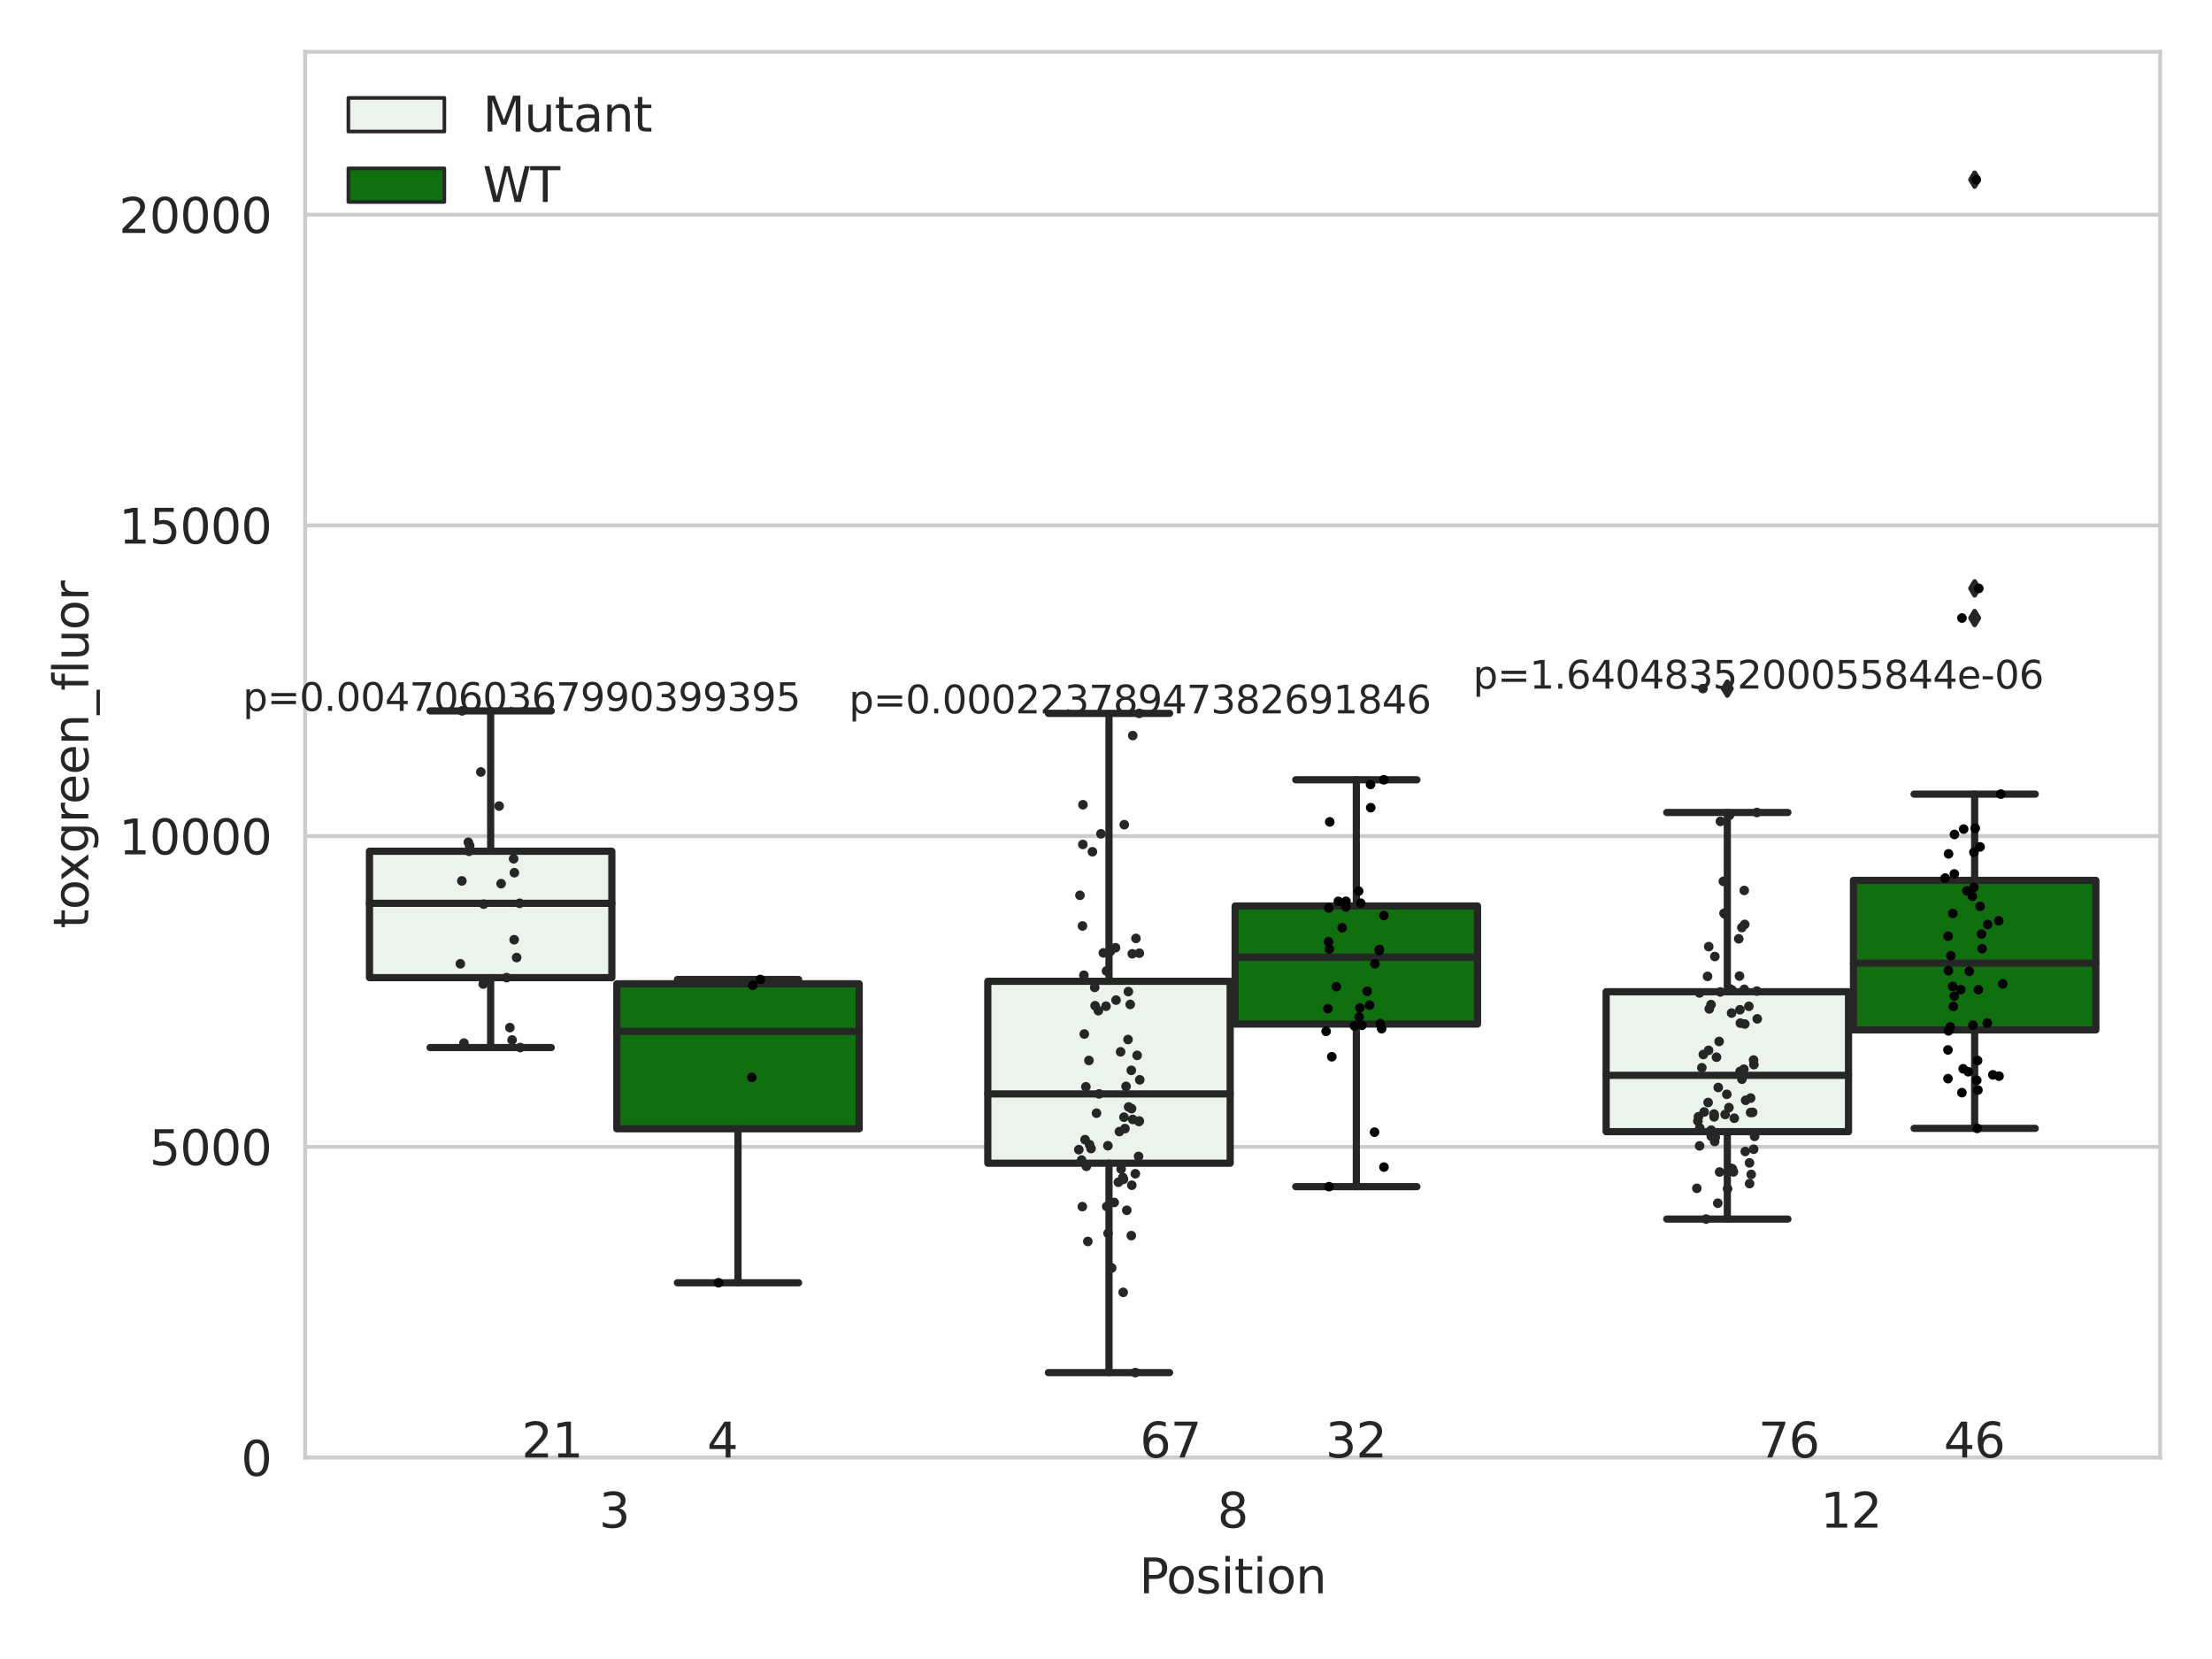 <?xml version="1.0" encoding="utf-8" standalone="no"?>
<!DOCTYPE svg PUBLIC "-//W3C//DTD SVG 1.1//EN"
  "http://www.w3.org/Graphics/SVG/1.1/DTD/svg11.dtd">
<svg xmlns:xlink="http://www.w3.org/1999/xlink" width="460.8pt" height="345.6pt" viewBox="0 0 460.8 345.6" xmlns="http://www.w3.org/2000/svg" version="1.1">
 <defs>
  <style type="text/css">*{stroke-linejoin: round; stroke-linecap: butt}</style>
 </defs>
 <g id="figure_1">
  <g id="patch_1">
   <path d="M 0 345.6 
L 460.8 345.6 
L 460.8 0 
L 0 0 
z
" style="fill: #ffffff"/>
  </g>
  <g id="axes_1">
   <g id="patch_2">
    <path d="M 63.571 303.64 
L 450 303.64 
L 450 10.8 
L 63.571 10.8 
z
" style="fill: #ffffff"/>
   </g>
   <g id="matplotlib.axis_1">
    <g id="xtick_1">
     <g id="text_1">
      <!-- 3 -->
      <g style="fill: #262626" transform="translate(124.795 318.238) scale(0.1 -0.1)">
       <defs>
        <path id="DejaVuSans-33" d="M 2597 2516 
Q 3050 2419 3304 2112 
Q 3559 1806 3559 1356 
Q 3559 666 3084 287 
Q 2609 -91 1734 -91 
Q 1441 -91 1130 -33 
Q 819 25 488 141 
L 488 750 
Q 750 597 1062 519 
Q 1375 441 1716 441 
Q 2309 441 2620 675 
Q 2931 909 2931 1356 
Q 2931 1769 2642 2001 
Q 2353 2234 1838 2234 
L 1294 2234 
L 1294 2753 
L 1863 2753 
Q 2328 2753 2575 2939 
Q 2822 3125 2822 3475 
Q 2822 3834 2567 4026 
Q 2313 4219 1838 4219 
Q 1578 4219 1281 4162 
Q 984 4106 628 3988 
L 628 4550 
Q 988 4650 1302 4700 
Q 1616 4750 1894 4750 
Q 2613 4750 3031 4423 
Q 3450 4097 3450 3541 
Q 3450 3153 3228 2886 
Q 3006 2619 2597 2516 
z
" transform="scale(0.016)"/>
       </defs>
       <use xlink:href="#DejaVuSans-33"/>
      </g>
     </g>
    </g>
    <g id="xtick_2">
     <g id="text_2">
      <!-- 8 -->
      <g style="fill: #262626" transform="translate(253.604 318.238) scale(0.1 -0.1)">
       <defs>
        <path id="DejaVuSans-38" d="M 2034 2216 
Q 1584 2216 1326 1975 
Q 1069 1734 1069 1313 
Q 1069 891 1326 650 
Q 1584 409 2034 409 
Q 2484 409 2743 651 
Q 3003 894 3003 1313 
Q 3003 1734 2745 1975 
Q 2488 2216 2034 2216 
z
M 1403 2484 
Q 997 2584 770 2862 
Q 544 3141 544 3541 
Q 544 4100 942 4425 
Q 1341 4750 2034 4750 
Q 2731 4750 3128 4425 
Q 3525 4100 3525 3541 
Q 3525 3141 3298 2862 
Q 3072 2584 2669 2484 
Q 3125 2378 3379 2068 
Q 3634 1759 3634 1313 
Q 3634 634 3220 271 
Q 2806 -91 2034 -91 
Q 1263 -91 848 271 
Q 434 634 434 1313 
Q 434 1759 690 2068 
Q 947 2378 1403 2484 
z
M 1172 3481 
Q 1172 3119 1398 2916 
Q 1625 2713 2034 2713 
Q 2441 2713 2670 2916 
Q 2900 3119 2900 3481 
Q 2900 3844 2670 4047 
Q 2441 4250 2034 4250 
Q 1625 4250 1398 4047 
Q 1172 3844 1172 3481 
z
" transform="scale(0.016)"/>
       </defs>
       <use xlink:href="#DejaVuSans-38"/>
      </g>
     </g>
    </g>
    <g id="xtick_3">
     <g id="text_3">
      <!-- 12 -->
      <g style="fill: #262626" transform="translate(379.233 318.238) scale(0.1 -0.1)">
       <defs>
        <path id="DejaVuSans-31" d="M 794 531 
L 1825 531 
L 1825 4091 
L 703 3866 
L 703 4441 
L 1819 4666 
L 2450 4666 
L 2450 531 
L 3481 531 
L 3481 0 
L 794 0 
L 794 531 
z
" transform="scale(0.016)"/>
        <path id="DejaVuSans-32" d="M 1228 531 
L 3431 531 
L 3431 0 
L 469 0 
L 469 531 
Q 828 903 1448 1529 
Q 2069 2156 2228 2338 
Q 2531 2678 2651 2914 
Q 2772 3150 2772 3378 
Q 2772 3750 2511 3984 
Q 2250 4219 1831 4219 
Q 1534 4219 1204 4116 
Q 875 4013 500 3803 
L 500 4441 
Q 881 4594 1212 4672 
Q 1544 4750 1819 4750 
Q 2544 4750 2975 4387 
Q 3406 4025 3406 3419 
Q 3406 3131 3298 2873 
Q 3191 2616 2906 2266 
Q 2828 2175 2409 1742 
Q 1991 1309 1228 531 
z
" transform="scale(0.016)"/>
       </defs>
       <use xlink:href="#DejaVuSans-31"/>
       <use xlink:href="#DejaVuSans-32" x="63.623"/>
      </g>
     </g>
    </g>
    <g id="text_4">
     <!-- Position -->
     <g style="fill: #262626" transform="translate(237.322 331.917) scale(0.1 -0.1)">
      <defs>
       <path id="DejaVuSans-50" d="M 1259 4147 
L 1259 2394 
L 2053 2394 
Q 2494 2394 2734 2622 
Q 2975 2850 2975 3272 
Q 2975 3691 2734 3919 
Q 2494 4147 2053 4147 
L 1259 4147 
z
M 628 4666 
L 2053 4666 
Q 2838 4666 3239 4311 
Q 3641 3956 3641 3272 
Q 3641 2581 3239 2228 
Q 2838 1875 2053 1875 
L 1259 1875 
L 1259 0 
L 628 0 
L 628 4666 
z
" transform="scale(0.016)"/>
       <path id="DejaVuSans-6f" d="M 1959 3097 
Q 1497 3097 1228 2736 
Q 959 2375 959 1747 
Q 959 1119 1226 758 
Q 1494 397 1959 397 
Q 2419 397 2687 759 
Q 2956 1122 2956 1747 
Q 2956 2369 2687 2733 
Q 2419 3097 1959 3097 
z
M 1959 3584 
Q 2709 3584 3137 3096 
Q 3566 2609 3566 1747 
Q 3566 888 3137 398 
Q 2709 -91 1959 -91 
Q 1206 -91 779 398 
Q 353 888 353 1747 
Q 353 2609 779 3096 
Q 1206 3584 1959 3584 
z
" transform="scale(0.016)"/>
       <path id="DejaVuSans-73" d="M 2834 3397 
L 2834 2853 
Q 2591 2978 2328 3040 
Q 2066 3103 1784 3103 
Q 1356 3103 1142 2972 
Q 928 2841 928 2578 
Q 928 2378 1081 2264 
Q 1234 2150 1697 2047 
L 1894 2003 
Q 2506 1872 2764 1633 
Q 3022 1394 3022 966 
Q 3022 478 2636 193 
Q 2250 -91 1575 -91 
Q 1294 -91 989 -36 
Q 684 19 347 128 
L 347 722 
Q 666 556 975 473 
Q 1284 391 1588 391 
Q 1994 391 2212 530 
Q 2431 669 2431 922 
Q 2431 1156 2273 1281 
Q 2116 1406 1581 1522 
L 1381 1569 
Q 847 1681 609 1914 
Q 372 2147 372 2553 
Q 372 3047 722 3315 
Q 1072 3584 1716 3584 
Q 2034 3584 2315 3537 
Q 2597 3491 2834 3397 
z
" transform="scale(0.016)"/>
       <path id="DejaVuSans-69" d="M 603 3500 
L 1178 3500 
L 1178 0 
L 603 0 
L 603 3500 
z
M 603 4863 
L 1178 4863 
L 1178 4134 
L 603 4134 
L 603 4863 
z
" transform="scale(0.016)"/>
       <path id="DejaVuSans-74" d="M 1172 4494 
L 1172 3500 
L 2356 3500 
L 2356 3053 
L 1172 3053 
L 1172 1153 
Q 1172 725 1289 603 
Q 1406 481 1766 481 
L 2356 481 
L 2356 0 
L 1766 0 
Q 1100 0 847 248 
Q 594 497 594 1153 
L 594 3053 
L 172 3053 
L 172 3500 
L 594 3500 
L 594 4494 
L 1172 4494 
z
" transform="scale(0.016)"/>
       <path id="DejaVuSans-6e" d="M 3513 2113 
L 3513 0 
L 2938 0 
L 2938 2094 
Q 2938 2591 2744 2837 
Q 2550 3084 2163 3084 
Q 1697 3084 1428 2787 
Q 1159 2491 1159 1978 
L 1159 0 
L 581 0 
L 581 3500 
L 1159 3500 
L 1159 2956 
Q 1366 3272 1645 3428 
Q 1925 3584 2291 3584 
Q 2894 3584 3203 3211 
Q 3513 2838 3513 2113 
z
" transform="scale(0.016)"/>
      </defs>
      <use xlink:href="#DejaVuSans-50"/>
      <use xlink:href="#DejaVuSans-6f" x="56.678"/>
      <use xlink:href="#DejaVuSans-73" x="117.859"/>
      <use xlink:href="#DejaVuSans-69" x="169.959"/>
      <use xlink:href="#DejaVuSans-74" x="197.742"/>
      <use xlink:href="#DejaVuSans-69" x="236.951"/>
      <use xlink:href="#DejaVuSans-6f" x="264.734"/>
      <use xlink:href="#DejaVuSans-6e" x="325.916"/>
     </g>
    </g>
   </g>
   <g id="matplotlib.axis_2">
    <g id="ytick_1">
     <g id="line2d_1">
      <path d="M 63.571 303.64 
L 450 303.64 
" clip-path="url(#p81392a85bd)" style="fill: none; stroke: #cccccc; stroke-width: 0.8; stroke-linecap: round"/>
     </g>
     <g id="text_5">
      <!-- 0 -->
      <g style="fill: #262626" transform="translate(50.209 307.439) scale(0.1 -0.1)">
       <defs>
        <path id="DejaVuSans-30" d="M 2034 4250 
Q 1547 4250 1301 3770 
Q 1056 3291 1056 2328 
Q 1056 1369 1301 889 
Q 1547 409 2034 409 
Q 2525 409 2770 889 
Q 3016 1369 3016 2328 
Q 3016 3291 2770 3770 
Q 2525 4250 2034 4250 
z
M 2034 4750 
Q 2819 4750 3233 4129 
Q 3647 3509 3647 2328 
Q 3647 1150 3233 529 
Q 2819 -91 2034 -91 
Q 1250 -91 836 529 
Q 422 1150 422 2328 
Q 422 3509 836 4129 
Q 1250 4750 2034 4750 
z
" transform="scale(0.016)"/>
       </defs>
       <use xlink:href="#DejaVuSans-30"/>
      </g>
     </g>
    </g>
    <g id="ytick_2">
     <g id="line2d_2">
      <path d="M 63.571 238.91 
L 450 238.91 
" clip-path="url(#p81392a85bd)" style="fill: none; stroke: #cccccc; stroke-width: 0.8; stroke-linecap: round"/>
     </g>
     <g id="text_6">
      <!-- 5000 -->
      <g style="fill: #262626" transform="translate(31.121 242.709) scale(0.1 -0.1)">
       <defs>
        <path id="DejaVuSans-35" d="M 691 4666 
L 3169 4666 
L 3169 4134 
L 1269 4134 
L 1269 2991 
Q 1406 3038 1543 3061 
Q 1681 3084 1819 3084 
Q 2600 3084 3056 2656 
Q 3513 2228 3513 1497 
Q 3513 744 3044 326 
Q 2575 -91 1722 -91 
Q 1428 -91 1123 -41 
Q 819 9 494 109 
L 494 744 
Q 775 591 1075 516 
Q 1375 441 1709 441 
Q 2250 441 2565 725 
Q 2881 1009 2881 1497 
Q 2881 1984 2565 2268 
Q 2250 2553 1709 2553 
Q 1456 2553 1204 2497 
Q 953 2441 691 2322 
L 691 4666 
z
" transform="scale(0.016)"/>
       </defs>
       <use xlink:href="#DejaVuSans-35"/>
       <use xlink:href="#DejaVuSans-30" x="63.623"/>
       <use xlink:href="#DejaVuSans-30" x="127.246"/>
       <use xlink:href="#DejaVuSans-30" x="190.869"/>
      </g>
     </g>
    </g>
    <g id="ytick_3">
     <g id="line2d_3">
      <path d="M 63.571 174.18 
L 450 174.18 
" clip-path="url(#p81392a85bd)" style="fill: none; stroke: #cccccc; stroke-width: 0.8; stroke-linecap: round"/>
     </g>
     <g id="text_7">
      <!-- 10000 -->
      <g style="fill: #262626" transform="translate(24.759 177.979) scale(0.1 -0.1)">
       <use xlink:href="#DejaVuSans-31"/>
       <use xlink:href="#DejaVuSans-30" x="63.623"/>
       <use xlink:href="#DejaVuSans-30" x="127.246"/>
       <use xlink:href="#DejaVuSans-30" x="190.869"/>
       <use xlink:href="#DejaVuSans-30" x="254.492"/>
      </g>
     </g>
    </g>
    <g id="ytick_4">
     <g id="line2d_4">
      <path d="M 63.571 109.45 
L 450 109.45 
" clip-path="url(#p81392a85bd)" style="fill: none; stroke: #cccccc; stroke-width: 0.8; stroke-linecap: round"/>
     </g>
     <g id="text_8">
      <!-- 15000 -->
      <g style="fill: #262626" transform="translate(24.759 113.249) scale(0.1 -0.1)">
       <use xlink:href="#DejaVuSans-31"/>
       <use xlink:href="#DejaVuSans-35" x="63.623"/>
       <use xlink:href="#DejaVuSans-30" x="127.246"/>
       <use xlink:href="#DejaVuSans-30" x="190.869"/>
       <use xlink:href="#DejaVuSans-30" x="254.492"/>
      </g>
     </g>
    </g>
    <g id="ytick_5">
     <g id="line2d_5">
      <path d="M 63.571 44.719 
L 450 44.719 
" clip-path="url(#p81392a85bd)" style="fill: none; stroke: #cccccc; stroke-width: 0.8; stroke-linecap: round"/>
     </g>
     <g id="text_9">
      <!-- 20000 -->
      <g style="fill: #262626" transform="translate(24.759 48.519) scale(0.1 -0.1)">
       <use xlink:href="#DejaVuSans-32"/>
       <use xlink:href="#DejaVuSans-30" x="63.623"/>
       <use xlink:href="#DejaVuSans-30" x="127.246"/>
       <use xlink:href="#DejaVuSans-30" x="190.869"/>
       <use xlink:href="#DejaVuSans-30" x="254.492"/>
      </g>
     </g>
    </g>
    <g id="text_10">
     <!-- toxgreen_fluor -->
     <g style="fill: #262626" transform="translate(18.401 193.415) rotate(-90) scale(0.1 -0.1)">
      <defs>
       <path id="DejaVuSans-78" d="M 3513 3500 
L 2247 1797 
L 3578 0 
L 2900 0 
L 1881 1375 
L 863 0 
L 184 0 
L 1544 1831 
L 300 3500 
L 978 3500 
L 1906 2253 
L 2834 3500 
L 3513 3500 
z
" transform="scale(0.016)"/>
       <path id="DejaVuSans-67" d="M 2906 1791 
Q 2906 2416 2648 2759 
Q 2391 3103 1925 3103 
Q 1463 3103 1205 2759 
Q 947 2416 947 1791 
Q 947 1169 1205 825 
Q 1463 481 1925 481 
Q 2391 481 2648 825 
Q 2906 1169 2906 1791 
z
M 3481 434 
Q 3481 -459 3084 -895 
Q 2688 -1331 1869 -1331 
Q 1566 -1331 1297 -1286 
Q 1028 -1241 775 -1147 
L 775 -588 
Q 1028 -725 1275 -790 
Q 1522 -856 1778 -856 
Q 2344 -856 2625 -561 
Q 2906 -266 2906 331 
L 2906 616 
Q 2728 306 2450 153 
Q 2172 0 1784 0 
Q 1141 0 747 490 
Q 353 981 353 1791 
Q 353 2603 747 3093 
Q 1141 3584 1784 3584 
Q 2172 3584 2450 3431 
Q 2728 3278 2906 2969 
L 2906 3500 
L 3481 3500 
L 3481 434 
z
" transform="scale(0.016)"/>
       <path id="DejaVuSans-72" d="M 2631 2963 
Q 2534 3019 2420 3045 
Q 2306 3072 2169 3072 
Q 1681 3072 1420 2755 
Q 1159 2438 1159 1844 
L 1159 0 
L 581 0 
L 581 3500 
L 1159 3500 
L 1159 2956 
Q 1341 3275 1631 3429 
Q 1922 3584 2338 3584 
Q 2397 3584 2469 3576 
Q 2541 3569 2628 3553 
L 2631 2963 
z
" transform="scale(0.016)"/>
       <path id="DejaVuSans-65" d="M 3597 1894 
L 3597 1613 
L 953 1613 
Q 991 1019 1311 708 
Q 1631 397 2203 397 
Q 2534 397 2845 478 
Q 3156 559 3463 722 
L 3463 178 
Q 3153 47 2828 -22 
Q 2503 -91 2169 -91 
Q 1331 -91 842 396 
Q 353 884 353 1716 
Q 353 2575 817 3079 
Q 1281 3584 2069 3584 
Q 2775 3584 3186 3129 
Q 3597 2675 3597 1894 
z
M 3022 2063 
Q 3016 2534 2758 2815 
Q 2500 3097 2075 3097 
Q 1594 3097 1305 2825 
Q 1016 2553 972 2059 
L 3022 2063 
z
" transform="scale(0.016)"/>
       <path id="DejaVuSans-5f" d="M 3263 -1063 
L 3263 -1509 
L -63 -1509 
L -63 -1063 
L 3263 -1063 
z
" transform="scale(0.016)"/>
       <path id="DejaVuSans-66" d="M 2375 4863 
L 2375 4384 
L 1825 4384 
Q 1516 4384 1395 4259 
Q 1275 4134 1275 3809 
L 1275 3500 
L 2222 3500 
L 2222 3053 
L 1275 3053 
L 1275 0 
L 697 0 
L 697 3053 
L 147 3053 
L 147 3500 
L 697 3500 
L 697 3744 
Q 697 4328 969 4595 
Q 1241 4863 1831 4863 
L 2375 4863 
z
" transform="scale(0.016)"/>
       <path id="DejaVuSans-6c" d="M 603 4863 
L 1178 4863 
L 1178 0 
L 603 0 
L 603 4863 
z
" transform="scale(0.016)"/>
       <path id="DejaVuSans-75" d="M 544 1381 
L 544 3500 
L 1119 3500 
L 1119 1403 
Q 1119 906 1312 657 
Q 1506 409 1894 409 
Q 2359 409 2629 706 
Q 2900 1003 2900 1516 
L 2900 3500 
L 3475 3500 
L 3475 0 
L 2900 0 
L 2900 538 
Q 2691 219 2414 64 
Q 2138 -91 1772 -91 
Q 1169 -91 856 284 
Q 544 659 544 1381 
z
M 1991 3584 
L 1991 3584 
z
" transform="scale(0.016)"/>
      </defs>
      <use xlink:href="#DejaVuSans-74"/>
      <use xlink:href="#DejaVuSans-6f" x="39.209"/>
      <use xlink:href="#DejaVuSans-78" x="97.266"/>
      <use xlink:href="#DejaVuSans-67" x="156.445"/>
      <use xlink:href="#DejaVuSans-72" x="219.922"/>
      <use xlink:href="#DejaVuSans-65" x="258.785"/>
      <use xlink:href="#DejaVuSans-65" x="320.309"/>
      <use xlink:href="#DejaVuSans-6e" x="381.832"/>
      <use xlink:href="#DejaVuSans-5f" x="445.211"/>
      <use xlink:href="#DejaVuSans-66" x="495.211"/>
      <use xlink:href="#DejaVuSans-6c" x="530.416"/>
      <use xlink:href="#DejaVuSans-75" x="558.199"/>
      <use xlink:href="#DejaVuSans-6f" x="621.578"/>
      <use xlink:href="#DejaVuSans-72" x="682.76"/>
     </g>
    </g>
   </g>
   <g id="patch_3">
    <path d="M 76.967 203.663 
L 127.461 203.663 
L 127.461 177.333 
L 76.967 177.333 
L 76.967 203.663 
z
" clip-path="url(#p81392a85bd)" style="fill: #ecf2ec; stroke: #262626; stroke-width: 1.5; stroke-linejoin: miter"/>
   </g>
   <g id="patch_4">
    <path d="M 128.491 235.142 
L 178.985 235.142 
L 178.985 204.944 
L 128.491 204.944 
L 128.491 235.142 
z
" clip-path="url(#p81392a85bd)" style="fill: #107010; stroke: #262626; stroke-width: 1.5; stroke-linejoin: miter"/>
   </g>
   <g id="patch_5">
    <path d="M 205.777 242.315 
L 256.27 242.315 
L 256.27 204.426 
L 205.777 204.426 
L 205.777 242.315 
z
" clip-path="url(#p81392a85bd)" style="fill: #ecf2ec; stroke: #262626; stroke-width: 1.5; stroke-linejoin: miter"/>
   </g>
   <g id="patch_6">
    <path d="M 257.301 213.336 
L 307.794 213.336 
L 307.794 188.734 
L 257.301 188.734 
L 257.301 213.336 
z
" clip-path="url(#p81392a85bd)" style="fill: #107010; stroke: #262626; stroke-width: 1.5; stroke-linejoin: miter"/>
   </g>
   <g id="patch_7">
    <path d="M 334.587 235.744 
L 385.08 235.744 
L 385.08 206.595 
L 334.587 206.595 
L 334.587 235.744 
z
" clip-path="url(#p81392a85bd)" style="fill: #ecf2ec; stroke: #262626; stroke-width: 1.5; stroke-linejoin: miter"/>
   </g>
   <g id="patch_8">
    <path d="M 386.11 214.544 
L 436.604 214.544 
L 436.604 183.399 
L 386.11 183.399 
L 386.11 214.544 
z
" clip-path="url(#p81392a85bd)" style="fill: #107010; stroke: #262626; stroke-width: 1.5; stroke-linejoin: miter"/>
   </g>
   <g id="patch_9">
    <path d="M 127.976 303.64 
L 127.976 303.64 
L 127.976 303.64 
L 127.976 303.64 
z
" clip-path="url(#p81392a85bd)" style="fill: #ecf2ec; stroke: #262626; stroke-width: 0.75; stroke-linejoin: miter"/>
   </g>
   <g id="patch_10">
    <path d="M 127.976 303.64 
L 127.976 303.64 
L 127.976 303.64 
L 127.976 303.64 
z
" clip-path="url(#p81392a85bd)" style="fill: #107010; stroke: #262626; stroke-width: 0.75; stroke-linejoin: miter"/>
   </g>
   <g id="PathCollection_1"/>
   <g id="PathCollection_2"/>
   <g id="line2d_6">
    <path d="M 102.214 203.663 
L 102.214 218.228 
" clip-path="url(#p81392a85bd)" style="fill: none; stroke: #262626; stroke-width: 1.5; stroke-linecap: round"/>
   </g>
   <g id="line2d_7">
    <path d="M 102.214 177.333 
L 102.214 148.091 
" clip-path="url(#p81392a85bd)" style="fill: none; stroke: #262626; stroke-width: 1.5; stroke-linecap: round"/>
   </g>
   <g id="line2d_8">
    <path d="M 89.591 218.228 
L 114.837 218.228 
" clip-path="url(#p81392a85bd)" style="fill: none; stroke: #262626; stroke-width: 1.5; stroke-linecap: round"/>
   </g>
   <g id="line2d_9">
    <path d="M 89.591 148.091 
L 114.837 148.091 
" clip-path="url(#p81392a85bd)" style="fill: none; stroke: #262626; stroke-width: 1.5; stroke-linecap: round"/>
   </g>
   <g id="line2d_10"/>
   <g id="line2d_11">
    <path d="M 153.738 235.142 
L 153.738 267.226 
" clip-path="url(#p81392a85bd)" style="fill: none; stroke: #262626; stroke-width: 1.5; stroke-linecap: round"/>
   </g>
   <g id="line2d_12">
    <path d="M 153.738 204.944 
L 153.738 204.041 
" clip-path="url(#p81392a85bd)" style="fill: none; stroke: #262626; stroke-width: 1.5; stroke-linecap: round"/>
   </g>
   <g id="line2d_13">
    <path d="M 141.115 267.226 
L 166.361 267.226 
" clip-path="url(#p81392a85bd)" style="fill: none; stroke: #262626; stroke-width: 1.5; stroke-linecap: round"/>
   </g>
   <g id="line2d_14">
    <path d="M 141.115 204.041 
L 166.361 204.041 
" clip-path="url(#p81392a85bd)" style="fill: none; stroke: #262626; stroke-width: 1.5; stroke-linecap: round"/>
   </g>
   <g id="line2d_15"/>
   <g id="line2d_16">
    <path d="M 231.024 242.315 
L 231.024 285.94 
" clip-path="url(#p81392a85bd)" style="fill: none; stroke: #262626; stroke-width: 1.5; stroke-linecap: round"/>
   </g>
   <g id="line2d_17">
    <path d="M 231.024 204.426 
L 231.024 148.607 
" clip-path="url(#p81392a85bd)" style="fill: none; stroke: #262626; stroke-width: 1.5; stroke-linecap: round"/>
   </g>
   <g id="line2d_18">
    <path d="M 218.4 285.94 
L 243.647 285.94 
" clip-path="url(#p81392a85bd)" style="fill: none; stroke: #262626; stroke-width: 1.5; stroke-linecap: round"/>
   </g>
   <g id="line2d_19">
    <path d="M 218.4 148.607 
L 243.647 148.607 
" clip-path="url(#p81392a85bd)" style="fill: none; stroke: #262626; stroke-width: 1.5; stroke-linecap: round"/>
   </g>
   <g id="line2d_20"/>
   <g id="line2d_21">
    <path d="M 282.548 213.336 
L 282.548 247.198 
" clip-path="url(#p81392a85bd)" style="fill: none; stroke: #262626; stroke-width: 1.5; stroke-linecap: round"/>
   </g>
   <g id="line2d_22">
    <path d="M 282.548 188.734 
L 282.548 162.441 
" clip-path="url(#p81392a85bd)" style="fill: none; stroke: #262626; stroke-width: 1.5; stroke-linecap: round"/>
   </g>
   <g id="line2d_23">
    <path d="M 269.924 247.198 
L 295.171 247.198 
" clip-path="url(#p81392a85bd)" style="fill: none; stroke: #262626; stroke-width: 1.5; stroke-linecap: round"/>
   </g>
   <g id="line2d_24">
    <path d="M 269.924 162.441 
L 295.171 162.441 
" clip-path="url(#p81392a85bd)" style="fill: none; stroke: #262626; stroke-width: 1.5; stroke-linecap: round"/>
   </g>
   <g id="line2d_25"/>
   <g id="line2d_26">
    <path d="M 359.833 235.744 
L 359.833 253.953 
" clip-path="url(#p81392a85bd)" style="fill: none; stroke: #262626; stroke-width: 1.5; stroke-linecap: round"/>
   </g>
   <g id="line2d_27">
    <path d="M 359.833 206.595 
L 359.833 169.252 
" clip-path="url(#p81392a85bd)" style="fill: none; stroke: #262626; stroke-width: 1.5; stroke-linecap: round"/>
   </g>
   <g id="line2d_28">
    <path d="M 347.21 253.953 
L 372.457 253.953 
" clip-path="url(#p81392a85bd)" style="fill: none; stroke: #262626; stroke-width: 1.5; stroke-linecap: round"/>
   </g>
   <g id="line2d_29">
    <path d="M 347.21 169.252 
L 372.457 169.252 
" clip-path="url(#p81392a85bd)" style="fill: none; stroke: #262626; stroke-width: 1.5; stroke-linecap: round"/>
   </g>
   <g id="line2d_30">
    <defs>
     <path id="mdbbc77a1f1" d="M -0 1.414 
L 0.849 0 
L 0 -1.414 
L -0.849 -0 
z
" style="stroke: #262626; stroke-linejoin: miter"/>
    </defs>
    <g clip-path="url(#p81392a85bd)">
     <use xlink:href="#mdbbc77a1f1" x="359.833" y="143.447" style="fill: #262626; stroke: #262626; stroke-linejoin: miter"/>
    </g>
   </g>
   <g id="line2d_31">
    <path d="M 411.357 214.544 
L 411.357 235.058 
" clip-path="url(#p81392a85bd)" style="fill: none; stroke: #262626; stroke-width: 1.5; stroke-linecap: round"/>
   </g>
   <g id="line2d_32">
    <path d="M 411.357 183.399 
L 411.357 165.43 
" clip-path="url(#p81392a85bd)" style="fill: none; stroke: #262626; stroke-width: 1.5; stroke-linecap: round"/>
   </g>
   <g id="line2d_33">
    <path d="M 398.734 235.058 
L 423.98 235.058 
" clip-path="url(#p81392a85bd)" style="fill: none; stroke: #262626; stroke-width: 1.5; stroke-linecap: round"/>
   </g>
   <g id="line2d_34">
    <path d="M 398.734 165.43 
L 423.98 165.43 
" clip-path="url(#p81392a85bd)" style="fill: none; stroke: #262626; stroke-width: 1.5; stroke-linecap: round"/>
   </g>
   <g id="line2d_35">
    <g clip-path="url(#p81392a85bd)">
     <use xlink:href="#mdbbc77a1f1" x="411.357" y="128.746" style="fill: #262626; stroke: #262626; stroke-linejoin: miter"/>
     <use xlink:href="#mdbbc77a1f1" x="411.357" y="122.572" style="fill: #262626; stroke: #262626; stroke-linejoin: miter"/>
     <use xlink:href="#mdbbc77a1f1" x="411.357" y="37.422" style="fill: #262626; stroke: #262626; stroke-linejoin: miter"/>
    </g>
   </g>
   <g id="line2d_36">
    <path d="M 76.967 188.176 
L 127.461 188.176 
" clip-path="url(#p81392a85bd)" style="fill: none; stroke: #262626; stroke-width: 1.5; stroke-linecap: round"/>
   </g>
   <g id="line2d_37">
    <path d="M 128.491 214.846 
L 178.985 214.846 
" clip-path="url(#p81392a85bd)" style="fill: none; stroke: #262626; stroke-width: 1.5; stroke-linecap: round"/>
   </g>
   <g id="line2d_38">
    <path d="M 205.777 227.878 
L 256.27 227.878 
" clip-path="url(#p81392a85bd)" style="fill: none; stroke: #262626; stroke-width: 1.5; stroke-linecap: round"/>
   </g>
   <g id="line2d_39">
    <path d="M 257.301 199.398 
L 307.794 199.398 
" clip-path="url(#p81392a85bd)" style="fill: none; stroke: #262626; stroke-width: 1.5; stroke-linecap: round"/>
   </g>
   <g id="line2d_40">
    <path d="M 334.587 224.008 
L 385.08 224.008 
" clip-path="url(#p81392a85bd)" style="fill: none; stroke: #262626; stroke-width: 1.5; stroke-linecap: round"/>
   </g>
   <g id="line2d_41">
    <path d="M 386.11 200.652 
L 436.604 200.652 
" clip-path="url(#p81392a85bd)" style="fill: none; stroke: #262626; stroke-width: 1.5; stroke-linecap: round"/>
   </g>
   <g id="patch_11">
    <path d="M 63.571 303.64 
L 63.571 10.8 
" style="fill: none; stroke: #cccccc; stroke-width: 0.8; stroke-linejoin: miter; stroke-linecap: square"/>
   </g>
   <g id="patch_12">
    <path d="M 450 303.64 
L 450 10.8 
" style="fill: none; stroke: #cccccc; stroke-width: 0.8; stroke-linejoin: miter; stroke-linecap: square"/>
   </g>
   <g id="patch_13">
    <path d="M 63.571 303.64 
L 450 303.64 
" style="fill: none; stroke: #cccccc; stroke-width: 0.8; stroke-linejoin: miter; stroke-linecap: square"/>
   </g>
   <g id="patch_14">
    <path d="M 63.571 10.8 
L 450 10.8 
" style="fill: none; stroke: #cccccc; stroke-width: 0.8; stroke-linejoin: miter; stroke-linecap: square"/>
   </g>
   <g id="PathCollection_3">
    <defs>
     <path id="C0_0_6c6f9f92fe" d="M 0 1 
C 0.265 1 0.52 0.895 0.707 0.707 
C 0.895 0.52 1 0.265 1 -0 
C 1 -0.265 0.895 -0.52 0.707 -0.707 
C 0.52 -0.895 0.265 -1 0 -1 
C -0.265 -1 -0.52 -0.895 -0.707 -0.707 
C -0.895 -0.52 -1 -0.265 -1 0 
C -1 0.265 -0.895 0.52 -0.707 0.707 
C -0.52 0.895 -0.265 1 0 1 
z
"/>
    </defs>
    <g clip-path="url(#p81392a85bd)">
     <use xlink:href="#C0_0_6c6f9f92fe" x="107.112" y="195.767" style="fill: #262626"/>
    </g>
    <g clip-path="url(#p81392a85bd)">
     <use xlink:href="#C0_0_6c6f9f92fe" x="97.694" y="177.333" style="fill: #262626"/>
    </g>
    <g clip-path="url(#p81392a85bd)">
     <use xlink:href="#C0_0_6c6f9f92fe" x="100.762" y="188.352" style="fill: #262626"/>
    </g>
    <g clip-path="url(#p81392a85bd)">
     <use xlink:href="#C0_0_6c6f9f92fe" x="106.217" y="214.068" style="fill: #262626"/>
    </g>
    <g clip-path="url(#p81392a85bd)">
     <use xlink:href="#C0_0_6c6f9f92fe" x="97.561" y="175.457" style="fill: #262626"/>
    </g>
    <g clip-path="url(#p81392a85bd)">
     <use xlink:href="#C0_0_6c6f9f92fe" x="105.543" y="203.663" style="fill: #262626"/>
    </g>
    <g clip-path="url(#p81392a85bd)">
     <use xlink:href="#C0_0_6c6f9f92fe" x="107.149" y="181.801" style="fill: #262626"/>
    </g>
    <g clip-path="url(#p81392a85bd)">
     <use xlink:href="#C0_0_6c6f9f92fe" x="100.661" y="205.004" style="fill: #262626"/>
    </g>
    <g clip-path="url(#p81392a85bd)">
     <use xlink:href="#C0_0_6c6f9f92fe" x="106.994" y="178.899" style="fill: #262626"/>
    </g>
    <g clip-path="url(#p81392a85bd)">
     <use xlink:href="#C0_0_6c6f9f92fe" x="96.259" y="148.091" style="fill: #262626"/>
    </g>
    <g clip-path="url(#p81392a85bd)">
     <use xlink:href="#C0_0_6c6f9f92fe" x="96.211" y="183.515" style="fill: #262626"/>
    </g>
    <g clip-path="url(#p81392a85bd)">
     <use xlink:href="#C0_0_6c6f9f92fe" x="97.841" y="176.153" style="fill: #262626"/>
    </g>
    <g clip-path="url(#p81392a85bd)">
     <use xlink:href="#C0_0_6c6f9f92fe" x="106.677" y="216.649" style="fill: #262626"/>
    </g>
    <g clip-path="url(#p81392a85bd)">
     <use xlink:href="#C0_0_6c6f9f92fe" x="100.164" y="160.816" style="fill: #262626"/>
    </g>
    <g clip-path="url(#p81392a85bd)">
     <use xlink:href="#C0_0_6c6f9f92fe" x="104.39" y="184.081" style="fill: #262626"/>
    </g>
    <g clip-path="url(#p81392a85bd)">
     <use xlink:href="#C0_0_6c6f9f92fe" x="95.899" y="200.78" style="fill: #262626"/>
    </g>
    <g clip-path="url(#p81392a85bd)">
     <use xlink:href="#C0_0_6c6f9f92fe" x="107.626" y="199.473" style="fill: #262626"/>
    </g>
    <g clip-path="url(#p81392a85bd)">
     <use xlink:href="#C0_0_6c6f9f92fe" x="96.653" y="217.298" style="fill: #262626"/>
    </g>
    <g clip-path="url(#p81392a85bd)">
     <use xlink:href="#C0_0_6c6f9f92fe" x="103.977" y="167.913" style="fill: #262626"/>
    </g>
    <g clip-path="url(#p81392a85bd)">
     <use xlink:href="#C0_0_6c6f9f92fe" x="108.255" y="188.176" style="fill: #262626"/>
    </g>
    <g clip-path="url(#p81392a85bd)">
     <use xlink:href="#C0_0_6c6f9f92fe" x="108.386" y="218.228" style="fill: #262626"/>
    </g>
   </g>
   <g id="PathCollection_4">
    <defs>
     <path id="C1_0_9ca4fd7d7b" d="M 0 1 
C 0.265 1 0.52 0.895 0.707 0.707 
C 0.895 0.52 1 0.265 1 -0 
C 1 -0.265 0.895 -0.52 0.707 -0.707 
C 0.52 -0.895 0.265 -1 0 -1 
C -0.265 -1 -0.52 -0.895 -0.707 -0.707 
C -0.895 -0.52 -1 -0.265 -1 0 
C -1 0.265 -0.895 0.52 -0.707 0.707 
C -0.52 0.895 -0.265 1 0 1 
z
"/>
    </defs>
    <g clip-path="url(#p81392a85bd)">
     <use xlink:href="#C1_0_9ca4fd7d7b" x="156.817" y="205.245"/>
    </g>
    <g clip-path="url(#p81392a85bd)">
     <use xlink:href="#C1_0_9ca4fd7d7b" x="149.68" y="267.226"/>
    </g>
    <g clip-path="url(#p81392a85bd)">
     <use xlink:href="#C1_0_9ca4fd7d7b" x="158.389" y="204.041"/>
    </g>
    <g clip-path="url(#p81392a85bd)">
     <use xlink:href="#C1_0_9ca4fd7d7b" x="156.627" y="224.448"/>
    </g>
   </g>
   <g id="PathCollection_5">
    <defs>
     <path id="C2_0_c46ad77928" d="M 0 1 
C 0.265 1 0.52 0.895 0.707 0.707 
C 0.895 0.52 1 0.265 1 -0 
C 1 -0.265 0.895 -0.52 0.707 -0.707 
C 0.52 -0.895 0.265 -1 0 -1 
C -0.265 -1 -0.52 -0.895 -0.707 -0.707 
C -0.895 -0.52 -1 -0.265 -1 0 
C -1 0.265 -0.895 0.52 -0.707 0.707 
C -0.52 0.895 -0.265 1 0 1 
z
"/>
    </defs>
    <g clip-path="url(#p81392a85bd)">
     <use xlink:href="#C2_0_c46ad77928" x="233.195" y="235.727" style="fill: #262626"/>
    </g>
    <g clip-path="url(#p81392a85bd)">
     <use xlink:href="#C2_0_c46ad77928" x="225.882" y="215.404" style="fill: #262626"/>
    </g>
    <g clip-path="url(#p81392a85bd)">
     <use xlink:href="#C2_0_c46ad77928" x="232.112" y="250.494" style="fill: #262626"/>
    </g>
    <g clip-path="url(#p81392a85bd)">
     <use xlink:href="#C2_0_c46ad77928" x="230.824" y="256.928" style="fill: #262626"/>
    </g>
    <g clip-path="url(#p81392a85bd)">
     <use xlink:href="#C2_0_c46ad77928" x="225.577" y="175.913" style="fill: #262626"/>
    </g>
    <g clip-path="url(#p81392a85bd)">
     <use xlink:href="#C2_0_c46ad77928" x="230.505" y="202.272" style="fill: #262626"/>
    </g>
    <g clip-path="url(#p81392a85bd)">
     <use xlink:href="#C2_0_c46ad77928" x="224.739" y="239.496" style="fill: #262626"/>
    </g>
    <g clip-path="url(#p81392a85bd)">
     <use xlink:href="#C2_0_c46ad77928" x="234.577" y="226.315" style="fill: #262626"/>
    </g>
    <g clip-path="url(#p81392a85bd)">
     <use xlink:href="#C2_0_c46ad77928" x="232.494" y="208.34" style="fill: #262626"/>
    </g>
    <g clip-path="url(#p81392a85bd)">
     <use xlink:href="#C2_0_c46ad77928" x="236.514" y="244.516" style="fill: #262626"/>
    </g>
    <g clip-path="url(#p81392a85bd)">
     <use xlink:href="#C2_0_c46ad77928" x="225.5" y="192.896" style="fill: #262626"/>
    </g>
    <g clip-path="url(#p81392a85bd)">
     <use xlink:href="#C2_0_c46ad77928" x="228.965" y="227.878" style="fill: #262626"/>
    </g>
    <g clip-path="url(#p81392a85bd)">
     <use xlink:href="#C2_0_c46ad77928" x="226.04" y="237.408" style="fill: #262626"/>
    </g>
    <g clip-path="url(#p81392a85bd)">
     <use xlink:href="#C2_0_c46ad77928" x="232.384" y="197.429" style="fill: #262626"/>
    </g>
    <g clip-path="url(#p81392a85bd)">
     <use xlink:href="#C2_0_c46ad77928" x="233.978" y="269.221" style="fill: #262626"/>
    </g>
    <g clip-path="url(#p81392a85bd)">
     <use xlink:href="#C2_0_c46ad77928" x="233.551" y="243.535" style="fill: #262626"/>
    </g>
    <g clip-path="url(#p81392a85bd)">
     <use xlink:href="#C2_0_c46ad77928" x="235.972" y="153.234" style="fill: #262626"/>
    </g>
    <g clip-path="url(#p81392a85bd)">
     <use xlink:href="#C2_0_c46ad77928" x="234.041" y="245.68" style="fill: #262626"/>
    </g>
    <g clip-path="url(#p81392a85bd)">
     <use xlink:href="#C2_0_c46ad77928" x="225.794" y="203.156" style="fill: #262626"/>
    </g>
    <g clip-path="url(#p81392a85bd)">
     <use xlink:href="#C2_0_c46ad77928" x="226.843" y="220.914" style="fill: #262626"/>
    </g>
    <g clip-path="url(#p81392a85bd)">
     <use xlink:href="#C2_0_c46ad77928" x="233.905" y="245.278" style="fill: #262626"/>
    </g>
    <g clip-path="url(#p81392a85bd)">
     <use xlink:href="#C2_0_c46ad77928" x="234.734" y="252.129" style="fill: #262626"/>
    </g>
    <g clip-path="url(#p81392a85bd)">
     <use xlink:href="#C2_0_c46ad77928" x="225.598" y="167.64" style="fill: #262626"/>
    </g>
    <g clip-path="url(#p81392a85bd)">
     <use xlink:href="#C2_0_c46ad77928" x="231.319" y="198.168" style="fill: #262626"/>
    </g>
    <g clip-path="url(#p81392a85bd)">
     <use xlink:href="#C2_0_c46ad77928" x="228.812" y="210.542" style="fill: #262626"/>
    </g>
    <g clip-path="url(#p81392a85bd)">
     <use xlink:href="#C2_0_c46ad77928" x="230.404" y="209.612" style="fill: #262626"/>
    </g>
    <g clip-path="url(#p81392a85bd)">
     <use xlink:href="#C2_0_c46ad77928" x="226.309" y="242.969" style="fill: #262626"/>
    </g>
    <g clip-path="url(#p81392a85bd)">
     <use xlink:href="#C2_0_c46ad77928" x="237.184" y="240.903" style="fill: #262626"/>
    </g>
    <g clip-path="url(#p81392a85bd)">
     <use xlink:href="#C2_0_c46ad77928" x="237.431" y="224.945" style="fill: #262626"/>
    </g>
    <g clip-path="url(#p81392a85bd)">
     <use xlink:href="#C2_0_c46ad77928" x="226.207" y="226.401" style="fill: #262626"/>
    </g>
    <g clip-path="url(#p81392a85bd)">
     <use xlink:href="#C2_0_c46ad77928" x="235.059" y="206.571" style="fill: #262626"/>
    </g>
    <g clip-path="url(#p81392a85bd)">
     <use xlink:href="#C2_0_c46ad77928" x="229.853" y="198.504" style="fill: #262626"/>
    </g>
    <g clip-path="url(#p81392a85bd)">
     <use xlink:href="#C2_0_c46ad77928" x="236.886" y="219.85" style="fill: #262626"/>
    </g>
    <g clip-path="url(#p81392a85bd)">
     <use xlink:href="#C2_0_c46ad77928" x="228.421" y="231.893" style="fill: #262626"/>
    </g>
    <g clip-path="url(#p81392a85bd)">
     <use xlink:href="#C2_0_c46ad77928" x="235.11" y="230.597" style="fill: #262626"/>
    </g>
    <g clip-path="url(#p81392a85bd)">
     <use xlink:href="#C2_0_c46ad77928" x="233.443" y="219.114" style="fill: #262626"/>
    </g>
    <g clip-path="url(#p81392a85bd)">
     <use xlink:href="#C2_0_c46ad77928" x="234.991" y="216.554" style="fill: #262626"/>
    </g>
    <g clip-path="url(#p81392a85bd)">
     <use xlink:href="#C2_0_c46ad77928" x="227.574" y="177.436" style="fill: #262626"/>
    </g>
    <g clip-path="url(#p81392a85bd)">
     <use xlink:href="#C2_0_c46ad77928" x="237.252" y="233.624" style="fill: #262626"/>
    </g>
    <g clip-path="url(#p81392a85bd)">
     <use xlink:href="#C2_0_c46ad77928" x="225.317" y="241.661" style="fill: #262626"/>
    </g>
    <g clip-path="url(#p81392a85bd)">
     <use xlink:href="#C2_0_c46ad77928" x="234.208" y="171.8" style="fill: #262626"/>
    </g>
    <g clip-path="url(#p81392a85bd)">
     <use xlink:href="#C2_0_c46ad77928" x="235.673" y="257.399" style="fill: #262626"/>
    </g>
    <g clip-path="url(#p81392a85bd)">
     <use xlink:href="#C2_0_c46ad77928" x="235.874" y="198.693" style="fill: #262626"/>
    </g>
    <g clip-path="url(#p81392a85bd)">
     <use xlink:href="#C2_0_c46ad77928" x="235.967" y="233.195" style="fill: #262626"/>
    </g>
    <g clip-path="url(#p81392a85bd)">
     <use xlink:href="#C2_0_c46ad77928" x="235.671" y="222.974" style="fill: #262626"/>
    </g>
    <g clip-path="url(#p81392a85bd)">
     <use xlink:href="#C2_0_c46ad77928" x="224.972" y="186.507" style="fill: #262626"/>
    </g>
    <g clip-path="url(#p81392a85bd)">
     <use xlink:href="#C2_0_c46ad77928" x="237.346" y="198.563" style="fill: #262626"/>
    </g>
    <g clip-path="url(#p81392a85bd)">
     <use xlink:href="#C2_0_c46ad77928" x="234.351" y="235.109" style="fill: #262626"/>
    </g>
    <g clip-path="url(#p81392a85bd)">
     <use xlink:href="#C2_0_c46ad77928" x="235.773" y="246.904" style="fill: #262626"/>
    </g>
    <g clip-path="url(#p81392a85bd)">
     <use xlink:href="#C2_0_c46ad77928" x="227.284" y="239.256" style="fill: #262626"/>
    </g>
    <g clip-path="url(#p81392a85bd)">
     <use xlink:href="#C2_0_c46ad77928" x="229.346" y="173.699" style="fill: #262626"/>
    </g>
    <g clip-path="url(#p81392a85bd)">
     <use xlink:href="#C2_0_c46ad77928" x="228.049" y="205.696" style="fill: #262626"/>
    </g>
    <g clip-path="url(#p81392a85bd)">
     <use xlink:href="#C2_0_c46ad77928" x="234.145" y="232.725" style="fill: #262626"/>
    </g>
    <g clip-path="url(#p81392a85bd)">
     <use xlink:href="#C2_0_c46ad77928" x="232.98" y="246.285" style="fill: #262626"/>
    </g>
    <g clip-path="url(#p81392a85bd)">
     <use xlink:href="#C2_0_c46ad77928" x="225.467" y="251.358" style="fill: #262626"/>
    </g>
    <g clip-path="url(#p81392a85bd)">
     <use xlink:href="#C2_0_c46ad77928" x="236.635" y="195.487" style="fill: #262626"/>
    </g>
    <g clip-path="url(#p81392a85bd)">
     <use xlink:href="#C2_0_c46ad77928" x="237.317" y="148.607" style="fill: #262626"/>
    </g>
    <g clip-path="url(#p81392a85bd)">
     <use xlink:href="#C2_0_c46ad77928" x="230.552" y="251.333" style="fill: #262626"/>
    </g>
    <g clip-path="url(#p81392a85bd)">
     <use xlink:href="#C2_0_c46ad77928" x="235.726" y="230.949" style="fill: #262626"/>
    </g>
    <g clip-path="url(#p81392a85bd)">
     <use xlink:href="#C2_0_c46ad77928" x="235.448" y="209.242" style="fill: #262626"/>
    </g>
    <g clip-path="url(#p81392a85bd)">
     <use xlink:href="#C2_0_c46ad77928" x="230.795" y="238.676" style="fill: #262626"/>
    </g>
    <g clip-path="url(#p81392a85bd)">
     <use xlink:href="#C2_0_c46ad77928" x="226.979" y="238.444" style="fill: #262626"/>
    </g>
    <g clip-path="url(#p81392a85bd)">
     <use xlink:href="#C2_0_c46ad77928" x="236.504" y="285.94" style="fill: #262626"/>
    </g>
    <g clip-path="url(#p81392a85bd)">
     <use xlink:href="#C2_0_c46ad77928" x="226.617" y="258.617" style="fill: #262626"/>
    </g>
    <g clip-path="url(#p81392a85bd)">
     <use xlink:href="#C2_0_c46ad77928" x="237.329" y="233.521" style="fill: #262626"/>
    </g>
    <g clip-path="url(#p81392a85bd)">
     <use xlink:href="#C2_0_c46ad77928" x="231.591" y="264.136" style="fill: #262626"/>
    </g>
    <g clip-path="url(#p81392a85bd)">
     <use xlink:href="#C2_0_c46ad77928" x="228.13" y="209.51" style="fill: #262626"/>
    </g>
   </g>
   <g id="PathCollection_6">
    <defs>
     <path id="C3_0_8d9fa7f586" d="M 0 1 
C 0.265 1 0.52 0.895 0.707 0.707 
C 0.895 0.52 1 0.265 1 -0 
C 1 -0.265 0.895 -0.52 0.707 -0.707 
C 0.52 -0.895 0.265 -1 0 -1 
C -0.265 -1 -0.52 -0.895 -0.707 -0.707 
C -0.895 -0.52 -1 -0.265 -1 0 
C -1 0.265 -0.895 0.52 -0.707 0.707 
C -0.52 0.895 -0.265 1 0 1 
z
"/>
    </defs>
    <g clip-path="url(#p81392a85bd)">
     <use xlink:href="#C3_0_8d9fa7f586" x="285.548" y="168.253"/>
    </g>
    <g clip-path="url(#p81392a85bd)">
     <use xlink:href="#C3_0_8d9fa7f586" x="284.804" y="206.504"/>
    </g>
    <g clip-path="url(#p81392a85bd)">
     <use xlink:href="#C3_0_8d9fa7f586" x="276.738" y="196.168"/>
    </g>
    <g clip-path="url(#p81392a85bd)">
     <use xlink:href="#C3_0_8d9fa7f586" x="276.864" y="247.198"/>
    </g>
    <g clip-path="url(#p81392a85bd)">
     <use xlink:href="#C3_0_8d9fa7f586" x="286.344" y="235.851"/>
    </g>
    <g clip-path="url(#p81392a85bd)">
     <use xlink:href="#C3_0_8d9fa7f586" x="287.339" y="197.783"/>
    </g>
    <g clip-path="url(#p81392a85bd)">
     <use xlink:href="#C3_0_8d9fa7f586" x="277.44" y="220.14"/>
    </g>
    <g clip-path="url(#p81392a85bd)">
     <use xlink:href="#C3_0_8d9fa7f586" x="278.804" y="187.766"/>
    </g>
    <g clip-path="url(#p81392a85bd)">
     <use xlink:href="#C3_0_8d9fa7f586" x="276.932" y="197.698"/>
    </g>
    <g clip-path="url(#p81392a85bd)">
     <use xlink:href="#C3_0_8d9fa7f586" x="285.298" y="209.382"/>
    </g>
    <g clip-path="url(#p81392a85bd)">
     <use xlink:href="#C3_0_8d9fa7f586" x="283.292" y="209.959"/>
    </g>
    <g clip-path="url(#p81392a85bd)">
     <use xlink:href="#C3_0_8d9fa7f586" x="288.272" y="162.441"/>
    </g>
    <g clip-path="url(#p81392a85bd)">
     <use xlink:href="#C3_0_8d9fa7f586" x="278.378" y="205.532"/>
    </g>
    <g clip-path="url(#p81392a85bd)">
     <use xlink:href="#C3_0_8d9fa7f586" x="279.594" y="193.269"/>
    </g>
    <g clip-path="url(#p81392a85bd)">
     <use xlink:href="#C3_0_8d9fa7f586" x="276.636" y="210.12"/>
    </g>
    <g clip-path="url(#p81392a85bd)">
     <use xlink:href="#C3_0_8d9fa7f586" x="286.403" y="200.772"/>
    </g>
    <g clip-path="url(#p81392a85bd)">
     <use xlink:href="#C3_0_8d9fa7f586" x="283.032" y="185.633"/>
    </g>
    <g clip-path="url(#p81392a85bd)">
     <use xlink:href="#C3_0_8d9fa7f586" x="283.453" y="188.145"/>
    </g>
    <g clip-path="url(#p81392a85bd)">
     <use xlink:href="#C3_0_8d9fa7f586" x="287.823" y="214.292"/>
    </g>
    <g clip-path="url(#p81392a85bd)">
     <use xlink:href="#C3_0_8d9fa7f586" x="285.507" y="163.427"/>
    </g>
    <g clip-path="url(#p81392a85bd)">
     <use xlink:href="#C3_0_8d9fa7f586" x="287.55" y="213.251"/>
    </g>
    <g clip-path="url(#p81392a85bd)">
     <use xlink:href="#C3_0_8d9fa7f586" x="282.158" y="213.733"/>
    </g>
    <g clip-path="url(#p81392a85bd)">
     <use xlink:href="#C3_0_8d9fa7f586" x="280.387" y="187.751"/>
    </g>
    <g clip-path="url(#p81392a85bd)">
     <use xlink:href="#C3_0_8d9fa7f586" x="288.29" y="190.717"/>
    </g>
    <g clip-path="url(#p81392a85bd)">
     <use xlink:href="#C3_0_8d9fa7f586" x="283.711" y="213.593"/>
    </g>
    <g clip-path="url(#p81392a85bd)">
     <use xlink:href="#C3_0_8d9fa7f586" x="276.253" y="214.845"/>
    </g>
    <g clip-path="url(#p81392a85bd)">
     <use xlink:href="#C3_0_8d9fa7f586" x="288.302" y="243.123"/>
    </g>
    <g clip-path="url(#p81392a85bd)">
     <use xlink:href="#C3_0_8d9fa7f586" x="280.351" y="188.931"/>
    </g>
    <g clip-path="url(#p81392a85bd)">
     <use xlink:href="#C3_0_8d9fa7f586" x="276.812" y="189.15"/>
    </g>
    <g clip-path="url(#p81392a85bd)">
     <use xlink:href="#C3_0_8d9fa7f586" x="287.32" y="198.024"/>
    </g>
    <g clip-path="url(#p81392a85bd)">
     <use xlink:href="#C3_0_8d9fa7f586" x="283.145" y="211.853"/>
    </g>
    <g clip-path="url(#p81392a85bd)">
     <use xlink:href="#C3_0_8d9fa7f586" x="277.012" y="171.211"/>
    </g>
   </g>
   <g id="PathCollection_7">
    <defs>
     <path id="C4_0_cabf99a3f9" d="M 0 1 
C 0.265 1 0.52 0.895 0.707 0.707 
C 0.895 0.52 1 0.265 1 -0 
C 1 -0.265 0.895 -0.52 0.707 -0.707 
C 0.52 -0.895 0.265 -1 0 -1 
C -0.265 -1 -0.52 -0.895 -0.707 -0.707 
C -0.895 -0.52 -1 -0.265 -1 0 
C -1 0.265 -0.895 0.52 -0.707 0.707 
C -0.52 0.895 -0.265 1 0 1 
z
"/>
    </defs>
    <g clip-path="url(#p81392a85bd)">
     <use xlink:href="#C4_0_cabf99a3f9" x="363.363" y="206.097" style="fill: #262626"/>
    </g>
    <g clip-path="url(#p81392a85bd)">
     <use xlink:href="#C4_0_cabf99a3f9" x="354.525" y="222.431" style="fill: #262626"/>
    </g>
    <g clip-path="url(#p81392a85bd)">
     <use xlink:href="#C4_0_cabf99a3f9" x="363.28" y="222.73" style="fill: #262626"/>
    </g>
    <g clip-path="url(#p81392a85bd)">
     <use xlink:href="#C4_0_cabf99a3f9" x="354.1" y="234.989" style="fill: #262626"/>
    </g>
    <g clip-path="url(#p81392a85bd)">
     <use xlink:href="#C4_0_cabf99a3f9" x="361.112" y="244.125" style="fill: #262626"/>
    </g>
    <g clip-path="url(#p81392a85bd)">
     <use xlink:href="#C4_0_cabf99a3f9" x="353.483" y="247.55" style="fill: #262626"/>
    </g>
    <g clip-path="url(#p81392a85bd)">
     <use xlink:href="#C4_0_cabf99a3f9" x="360.403" y="206.014" style="fill: #262626"/>
    </g>
    <g clip-path="url(#p81392a85bd)">
     <use xlink:href="#C4_0_cabf99a3f9" x="355.708" y="203.397" style="fill: #262626"/>
    </g>
    <g clip-path="url(#p81392a85bd)">
     <use xlink:href="#C4_0_cabf99a3f9" x="365.985" y="169.252" style="fill: #262626"/>
    </g>
    <g clip-path="url(#p81392a85bd)">
     <use xlink:href="#C4_0_cabf99a3f9" x="356.436" y="209.279" style="fill: #262626"/>
    </g>
    <g clip-path="url(#p81392a85bd)">
     <use xlink:href="#C4_0_cabf99a3f9" x="360.167" y="230.733" style="fill: #262626"/>
    </g>
    <g clip-path="url(#p81392a85bd)">
     <use xlink:href="#C4_0_cabf99a3f9" x="362.466" y="210.348" style="fill: #262626"/>
    </g>
    <g clip-path="url(#p81392a85bd)">
     <use xlink:href="#C4_0_cabf99a3f9" x="358.224" y="244.152" style="fill: #262626"/>
    </g>
    <g clip-path="url(#p81392a85bd)">
     <use xlink:href="#C4_0_cabf99a3f9" x="355.96" y="197.195" style="fill: #262626"/>
    </g>
    <g clip-path="url(#p81392a85bd)">
     <use xlink:href="#C4_0_cabf99a3f9" x="355.924" y="218.807" style="fill: #262626"/>
    </g>
    <g clip-path="url(#p81392a85bd)">
     <use xlink:href="#C4_0_cabf99a3f9" x="365.322" y="239.403" style="fill: #262626"/>
    </g>
    <g clip-path="url(#p81392a85bd)">
     <use xlink:href="#C4_0_cabf99a3f9" x="362.487" y="223.198" style="fill: #262626"/>
    </g>
    <g clip-path="url(#p81392a85bd)">
     <use xlink:href="#C4_0_cabf99a3f9" x="362.88" y="224.817" style="fill: #262626"/>
    </g>
    <g clip-path="url(#p81392a85bd)">
     <use xlink:href="#C4_0_cabf99a3f9" x="362.21" y="195.567" style="fill: #262626"/>
    </g>
    <g clip-path="url(#p81392a85bd)">
     <use xlink:href="#C4_0_cabf99a3f9" x="365.983" y="206.458" style="fill: #262626"/>
    </g>
    <g clip-path="url(#p81392a85bd)">
     <use xlink:href="#C4_0_cabf99a3f9" x="360.842" y="206.27" style="fill: #262626"/>
    </g>
    <g clip-path="url(#p81392a85bd)">
     <use xlink:href="#C4_0_cabf99a3f9" x="364.684" y="231.759" style="fill: #262626"/>
    </g>
    <g clip-path="url(#p81392a85bd)">
     <use xlink:href="#C4_0_cabf99a3f9" x="357.196" y="237.798" style="fill: #262626"/>
    </g>
    <g clip-path="url(#p81392a85bd)">
     <use xlink:href="#C4_0_cabf99a3f9" x="360.104" y="243.889" style="fill: #262626"/>
    </g>
    <g clip-path="url(#p81392a85bd)">
     <use xlink:href="#C4_0_cabf99a3f9" x="355.832" y="229.675" style="fill: #262626"/>
    </g>
    <g clip-path="url(#p81392a85bd)">
     <use xlink:href="#C4_0_cabf99a3f9" x="363.356" y="185.498" style="fill: #262626"/>
    </g>
    <g clip-path="url(#p81392a85bd)">
     <use xlink:href="#C4_0_cabf99a3f9" x="360.872" y="243.486" style="fill: #262626"/>
    </g>
    <g clip-path="url(#p81392a85bd)">
     <use xlink:href="#C4_0_cabf99a3f9" x="358.129" y="216.955" style="fill: #262626"/>
    </g>
    <g clip-path="url(#p81392a85bd)">
     <use xlink:href="#C4_0_cabf99a3f9" x="356.488" y="236.689" style="fill: #262626"/>
    </g>
    <g clip-path="url(#p81392a85bd)">
     <use xlink:href="#C4_0_cabf99a3f9" x="353.819" y="232.631" style="fill: #262626"/>
    </g>
    <g clip-path="url(#p81392a85bd)">
     <use xlink:href="#C4_0_cabf99a3f9" x="356.072" y="210.176" style="fill: #262626"/>
    </g>
    <g clip-path="url(#p81392a85bd)">
     <use xlink:href="#C4_0_cabf99a3f9" x="354.05" y="206.85" style="fill: #262626"/>
    </g>
    <g clip-path="url(#p81392a85bd)">
     <use xlink:href="#C4_0_cabf99a3f9" x="361.283" y="232.942" style="fill: #262626"/>
    </g>
    <g clip-path="url(#p81392a85bd)">
     <use xlink:href="#C4_0_cabf99a3f9" x="358.367" y="206.641" style="fill: #262626"/>
    </g>
    <g clip-path="url(#p81392a85bd)">
     <use xlink:href="#C4_0_cabf99a3f9" x="363.477" y="213.315" style="fill: #262626"/>
    </g>
    <g clip-path="url(#p81392a85bd)">
     <use xlink:href="#C4_0_cabf99a3f9" x="365.519" y="236.73" style="fill: #262626"/>
    </g>
    <g clip-path="url(#p81392a85bd)">
     <use xlink:href="#C4_0_cabf99a3f9" x="359.878" y="247.648" style="fill: #262626"/>
    </g>
    <g clip-path="url(#p81392a85bd)">
     <use xlink:href="#C4_0_cabf99a3f9" x="359.148" y="190.259" style="fill: #262626"/>
    </g>
    <g clip-path="url(#p81392a85bd)">
     <use xlink:href="#C4_0_cabf99a3f9" x="357.941" y="226.541" style="fill: #262626"/>
    </g>
    <g clip-path="url(#p81392a85bd)">
     <use xlink:href="#C4_0_cabf99a3f9" x="357.235" y="199.259" style="fill: #262626"/>
    </g>
    <g clip-path="url(#p81392a85bd)">
     <use xlink:href="#C4_0_cabf99a3f9" x="354.832" y="219.676" style="fill: #262626"/>
    </g>
    <g clip-path="url(#p81392a85bd)">
     <use xlink:href="#C4_0_cabf99a3f9" x="359.426" y="190.472" style="fill: #262626"/>
    </g>
    <g clip-path="url(#p81392a85bd)">
     <use xlink:href="#C4_0_cabf99a3f9" x="359.726" y="227.966" style="fill: #262626"/>
    </g>
    <g clip-path="url(#p81392a85bd)">
     <use xlink:href="#C4_0_cabf99a3f9" x="354.756" y="143.447" style="fill: #262626"/>
    </g>
    <g clip-path="url(#p81392a85bd)">
     <use xlink:href="#C4_0_cabf99a3f9" x="357.077" y="232.197" style="fill: #262626"/>
    </g>
    <g clip-path="url(#p81392a85bd)">
     <use xlink:href="#C4_0_cabf99a3f9" x="360.717" y="211.036" style="fill: #262626"/>
    </g>
    <g clip-path="url(#p81392a85bd)">
     <use xlink:href="#C4_0_cabf99a3f9" x="357.32" y="236.935" style="fill: #262626"/>
    </g>
    <g clip-path="url(#p81392a85bd)">
     <use xlink:href="#C4_0_cabf99a3f9" x="363.566" y="239.872" style="fill: #262626"/>
    </g>
    <g clip-path="url(#p81392a85bd)">
     <use xlink:href="#C4_0_cabf99a3f9" x="360.636" y="243.399" style="fill: #262626"/>
    </g>
    <g clip-path="url(#p81392a85bd)">
     <use xlink:href="#C4_0_cabf99a3f9" x="355.007" y="231.643" style="fill: #262626"/>
    </g>
    <g clip-path="url(#p81392a85bd)">
     <use xlink:href="#C4_0_cabf99a3f9" x="354.058" y="238.705" style="fill: #262626"/>
    </g>
    <g clip-path="url(#p81392a85bd)">
     <use xlink:href="#C4_0_cabf99a3f9" x="365.297" y="220.83" style="fill: #262626"/>
    </g>
    <g clip-path="url(#p81392a85bd)">
     <use xlink:href="#C4_0_cabf99a3f9" x="357.054" y="232.076" style="fill: #262626"/>
    </g>
    <g clip-path="url(#p81392a85bd)">
     <use xlink:href="#C4_0_cabf99a3f9" x="359.013" y="183.604" style="fill: #262626"/>
    </g>
    <g clip-path="url(#p81392a85bd)">
     <use xlink:href="#C4_0_cabf99a3f9" x="357.081" y="232.664" style="fill: #262626"/>
    </g>
    <g clip-path="url(#p81392a85bd)">
     <use xlink:href="#C4_0_cabf99a3f9" x="356.466" y="235.429" style="fill: #262626"/>
    </g>
    <g clip-path="url(#p81392a85bd)">
     <use xlink:href="#C4_0_cabf99a3f9" x="362.858" y="193.225" style="fill: #262626"/>
    </g>
    <g clip-path="url(#p81392a85bd)">
     <use xlink:href="#C4_0_cabf99a3f9" x="365.109" y="231.721" style="fill: #262626"/>
    </g>
    <g clip-path="url(#p81392a85bd)">
     <use xlink:href="#C4_0_cabf99a3f9" x="364.813" y="244.652" style="fill: #262626"/>
    </g>
    <g clip-path="url(#p81392a85bd)">
     <use xlink:href="#C4_0_cabf99a3f9" x="363.458" y="192.573" style="fill: #262626"/>
    </g>
    <g clip-path="url(#p81392a85bd)">
     <use xlink:href="#C4_0_cabf99a3f9" x="357.575" y="220.234" style="fill: #262626"/>
    </g>
    <g clip-path="url(#p81392a85bd)">
     <use xlink:href="#C4_0_cabf99a3f9" x="364.452" y="242.251" style="fill: #262626"/>
    </g>
    <g clip-path="url(#p81392a85bd)">
     <use xlink:href="#C4_0_cabf99a3f9" x="362.363" y="203.335" style="fill: #262626"/>
    </g>
    <g clip-path="url(#p81392a85bd)">
     <use xlink:href="#C4_0_cabf99a3f9" x="360.283" y="169.835" style="fill: #262626"/>
    </g>
    <g clip-path="url(#p81392a85bd)">
     <use xlink:href="#C4_0_cabf99a3f9" x="357.845" y="250.649" style="fill: #262626"/>
    </g>
    <g clip-path="url(#p81392a85bd)">
     <use xlink:href="#C4_0_cabf99a3f9" x="359.384" y="232.168" style="fill: #262626"/>
    </g>
    <g clip-path="url(#p81392a85bd)">
     <use xlink:href="#C4_0_cabf99a3f9" x="366.067" y="212.243" style="fill: #262626"/>
    </g>
    <g clip-path="url(#p81392a85bd)">
     <use xlink:href="#C4_0_cabf99a3f9" x="364.322" y="209.634" style="fill: #262626"/>
    </g>
    <g clip-path="url(#p81392a85bd)">
     <use xlink:href="#C4_0_cabf99a3f9" x="365.368" y="221.784" style="fill: #262626"/>
    </g>
    <g clip-path="url(#p81392a85bd)">
     <use xlink:href="#C4_0_cabf99a3f9" x="364.471" y="246.568" style="fill: #262626"/>
    </g>
    <g clip-path="url(#p81392a85bd)">
     <use xlink:href="#C4_0_cabf99a3f9" x="362.551" y="213.139" style="fill: #262626"/>
    </g>
    <g clip-path="url(#p81392a85bd)">
     <use xlink:href="#C4_0_cabf99a3f9" x="364.685" y="228.747" style="fill: #262626"/>
    </g>
    <g clip-path="url(#p81392a85bd)">
     <use xlink:href="#C4_0_cabf99a3f9" x="358.396" y="171.107" style="fill: #262626"/>
    </g>
    <g clip-path="url(#p81392a85bd)">
     <use xlink:href="#C4_0_cabf99a3f9" x="355.415" y="253.953" style="fill: #262626"/>
    </g>
    <g clip-path="url(#p81392a85bd)">
     <use xlink:href="#C4_0_cabf99a3f9" x="353.701" y="233.553" style="fill: #262626"/>
    </g>
    <g clip-path="url(#p81392a85bd)">
     <use xlink:href="#C4_0_cabf99a3f9" x="363.649" y="229.213" style="fill: #262626"/>
    </g>
   </g>
   <g id="PathCollection_8">
    <defs>
     <path id="C5_0_2f49437341" d="M 0 1 
C 0.265 1 0.52 0.895 0.707 0.707 
C 0.895 0.52 1 0.265 1 -0 
C 1 -0.265 0.895 -0.52 0.707 -0.707 
C 0.52 -0.895 0.265 -1 0 -1 
C -0.265 -1 -0.52 -0.895 -0.707 -0.707 
C -0.895 -0.52 -1 -0.265 -1 0 
C -1 0.265 -0.895 0.52 -0.707 0.707 
C -0.52 0.895 -0.265 1 0 1 
z
"/>
    </defs>
    <g clip-path="url(#p81392a85bd)">
     <use xlink:href="#C5_0_2f49437341" x="411.792" y="225.046"/>
    </g>
    <g clip-path="url(#p81392a85bd)">
     <use xlink:href="#C5_0_2f49437341" x="411.002" y="213.562"/>
    </g>
    <g clip-path="url(#p81392a85bd)">
     <use xlink:href="#C5_0_2f49437341" x="407.15" y="173.831"/>
    </g>
    <g clip-path="url(#p81392a85bd)">
     <use xlink:href="#C5_0_2f49437341" x="410.023" y="223.26"/>
    </g>
    <g clip-path="url(#p81392a85bd)">
     <use xlink:href="#C5_0_2f49437341" x="405.818" y="195.025"/>
    </g>
    <g clip-path="url(#p81392a85bd)">
     <use xlink:href="#C5_0_2f49437341" x="411.204" y="177.553"/>
    </g>
    <g clip-path="url(#p81392a85bd)">
     <use xlink:href="#C5_0_2f49437341" x="410.234" y="202.349"/>
    </g>
    <g clip-path="url(#p81392a85bd)">
     <use xlink:href="#C5_0_2f49437341" x="408.714" y="128.746"/>
    </g>
    <g clip-path="url(#p81392a85bd)">
     <use xlink:href="#C5_0_2f49437341" x="413.986" y="213.116"/>
    </g>
    <g clip-path="url(#p81392a85bd)">
     <use xlink:href="#C5_0_2f49437341" x="406.811" y="190.285"/>
    </g>
    <g clip-path="url(#p81392a85bd)">
     <use xlink:href="#C5_0_2f49437341" x="411.21" y="184.85"/>
    </g>
    <g clip-path="url(#p81392a85bd)">
     <use xlink:href="#C5_0_2f49437341" x="414.046" y="192.591"/>
    </g>
    <g clip-path="url(#p81392a85bd)">
     <use xlink:href="#C5_0_2f49437341" x="416.432" y="224.181"/>
    </g>
    <g clip-path="url(#p81392a85bd)">
     <use xlink:href="#C5_0_2f49437341" x="408.472" y="206.163"/>
    </g>
    <g clip-path="url(#p81392a85bd)">
     <use xlink:href="#C5_0_2f49437341" x="412.481" y="176.427"/>
    </g>
    <g clip-path="url(#p81392a85bd)">
     <use xlink:href="#C5_0_2f49437341" x="412.04" y="227.079"/>
    </g>
    <g clip-path="url(#p81392a85bd)">
     <use xlink:href="#C5_0_2f49437341" x="408.963" y="222.647"/>
    </g>
    <g clip-path="url(#p81392a85bd)">
     <use xlink:href="#C5_0_2f49437341" x="408.699" y="227.622"/>
    </g>
    <g clip-path="url(#p81392a85bd)">
     <use xlink:href="#C5_0_2f49437341" x="411.879" y="235.058"/>
    </g>
    <g clip-path="url(#p81392a85bd)">
     <use xlink:href="#C5_0_2f49437341" x="406.398" y="199.091"/>
    </g>
    <g clip-path="url(#p81392a85bd)">
     <use xlink:href="#C5_0_2f49437341" x="405.919" y="177.875"/>
    </g>
    <g clip-path="url(#p81392a85bd)">
     <use xlink:href="#C5_0_2f49437341" x="417.209" y="204.954"/>
    </g>
    <g clip-path="url(#p81392a85bd)">
     <use xlink:href="#C5_0_2f49437341" x="410.871" y="186.697"/>
    </g>
    <g clip-path="url(#p81392a85bd)">
     <use xlink:href="#C5_0_2f49437341" x="406.277" y="213.91"/>
    </g>
    <g clip-path="url(#p81392a85bd)">
     <use xlink:href="#C5_0_2f49437341" x="415.152" y="223.903"/>
    </g>
    <g clip-path="url(#p81392a85bd)">
     <use xlink:href="#C5_0_2f49437341" x="405.219" y="182.915"/>
    </g>
    <g clip-path="url(#p81392a85bd)">
     <use xlink:href="#C5_0_2f49437341" x="407.117" y="207.517"/>
    </g>
    <g clip-path="url(#p81392a85bd)">
     <use xlink:href="#C5_0_2f49437341" x="406.772" y="205.478"/>
    </g>
    <g clip-path="url(#p81392a85bd)">
     <use xlink:href="#C5_0_2f49437341" x="411.482" y="172.532"/>
    </g>
    <g clip-path="url(#p81392a85bd)">
     <use xlink:href="#C5_0_2f49437341" x="412.9" y="197.632"/>
    </g>
    <g clip-path="url(#p81392a85bd)">
     <use xlink:href="#C5_0_2f49437341" x="405.879" y="202.213"/>
    </g>
    <g clip-path="url(#p81392a85bd)">
     <use xlink:href="#C5_0_2f49437341" x="416.808" y="165.43"/>
    </g>
    <g clip-path="url(#p81392a85bd)">
     <use xlink:href="#C5_0_2f49437341" x="405.904" y="214.756"/>
    </g>
    <g clip-path="url(#p81392a85bd)">
     <use xlink:href="#C5_0_2f49437341" x="412.222" y="122.572"/>
    </g>
    <g clip-path="url(#p81392a85bd)">
     <use xlink:href="#C5_0_2f49437341" x="406.916" y="209.675"/>
    </g>
    <g clip-path="url(#p81392a85bd)">
     <use xlink:href="#C5_0_2f49437341" x="409.73" y="185.583"/>
    </g>
    <g clip-path="url(#p81392a85bd)">
     <use xlink:href="#C5_0_2f49437341" x="411.972" y="220.931"/>
    </g>
    <g clip-path="url(#p81392a85bd)">
     <use xlink:href="#C5_0_2f49437341" x="411.696" y="37.422"/>
    </g>
    <g clip-path="url(#p81392a85bd)">
     <use xlink:href="#C5_0_2f49437341" x="405.804" y="224.704"/>
    </g>
    <g clip-path="url(#p81392a85bd)">
     <use xlink:href="#C5_0_2f49437341" x="412.494" y="188.807"/>
    </g>
    <g clip-path="url(#p81392a85bd)">
     <use xlink:href="#C5_0_2f49437341" x="416.382" y="191.82"/>
    </g>
    <g clip-path="url(#p81392a85bd)">
     <use xlink:href="#C5_0_2f49437341" x="409.071" y="172.712"/>
    </g>
    <g clip-path="url(#p81392a85bd)">
     <use xlink:href="#C5_0_2f49437341" x="412.791" y="194.588"/>
    </g>
    <g clip-path="url(#p81392a85bd)">
     <use xlink:href="#C5_0_2f49437341" x="407.122" y="182.051"/>
    </g>
    <g clip-path="url(#p81392a85bd)">
     <use xlink:href="#C5_0_2f49437341" x="405.796" y="218.717"/>
    </g>
    <g clip-path="url(#p81392a85bd)">
     <use xlink:href="#C5_0_2f49437341" x="412.122" y="206.173"/>
    </g>
   </g>
   <g id="text_11">
    <!-- 21 -->
    <g style="fill: #262626" transform="translate(108.655 303.619) scale(0.1 -0.1)">
     <use xlink:href="#DejaVuSans-32"/>
     <use xlink:href="#DejaVuSans-31" x="63.623"/>
    </g>
   </g>
   <g id="text_12">
    <!-- p=0.0047060367990399395 -->
    <g style="fill: #262626" transform="translate(50.592 148.09) scale(0.08 -0.08)">
     <defs>
      <path id="DejaVuSans-70" d="M 1159 525 
L 1159 -1331 
L 581 -1331 
L 581 3500 
L 1159 3500 
L 1159 2969 
Q 1341 3281 1617 3432 
Q 1894 3584 2278 3584 
Q 2916 3584 3314 3078 
Q 3713 2572 3713 1747 
Q 3713 922 3314 415 
Q 2916 -91 2278 -91 
Q 1894 -91 1617 61 
Q 1341 213 1159 525 
z
M 3116 1747 
Q 3116 2381 2855 2742 
Q 2594 3103 2138 3103 
Q 1681 3103 1420 2742 
Q 1159 2381 1159 1747 
Q 1159 1113 1420 752 
Q 1681 391 2138 391 
Q 2594 391 2855 752 
Q 3116 1113 3116 1747 
z
" transform="scale(0.016)"/>
      <path id="DejaVuSans-3d" d="M 678 2906 
L 4684 2906 
L 4684 2381 
L 678 2381 
L 678 2906 
z
M 678 1631 
L 4684 1631 
L 4684 1100 
L 678 1100 
L 678 1631 
z
" transform="scale(0.016)"/>
      <path id="DejaVuSans-2e" d="M 684 794 
L 1344 794 
L 1344 0 
L 684 0 
L 684 794 
z
" transform="scale(0.016)"/>
      <path id="DejaVuSans-34" d="M 2419 4116 
L 825 1625 
L 2419 1625 
L 2419 4116 
z
M 2253 4666 
L 3047 4666 
L 3047 1625 
L 3713 1625 
L 3713 1100 
L 3047 1100 
L 3047 0 
L 2419 0 
L 2419 1100 
L 313 1100 
L 313 1709 
L 2253 4666 
z
" transform="scale(0.016)"/>
      <path id="DejaVuSans-37" d="M 525 4666 
L 3525 4666 
L 3525 4397 
L 1831 0 
L 1172 0 
L 2766 4134 
L 525 4134 
L 525 4666 
z
" transform="scale(0.016)"/>
      <path id="DejaVuSans-36" d="M 2113 2584 
Q 1688 2584 1439 2293 
Q 1191 2003 1191 1497 
Q 1191 994 1439 701 
Q 1688 409 2113 409 
Q 2538 409 2786 701 
Q 3034 994 3034 1497 
Q 3034 2003 2786 2293 
Q 2538 2584 2113 2584 
z
M 3366 4563 
L 3366 3988 
Q 3128 4100 2886 4159 
Q 2644 4219 2406 4219 
Q 1781 4219 1451 3797 
Q 1122 3375 1075 2522 
Q 1259 2794 1537 2939 
Q 1816 3084 2150 3084 
Q 2853 3084 3261 2657 
Q 3669 2231 3669 1497 
Q 3669 778 3244 343 
Q 2819 -91 2113 -91 
Q 1303 -91 875 529 
Q 447 1150 447 2328 
Q 447 3434 972 4092 
Q 1497 4750 2381 4750 
Q 2619 4750 2861 4703 
Q 3103 4656 3366 4563 
z
" transform="scale(0.016)"/>
      <path id="DejaVuSans-39" d="M 703 97 
L 703 672 
Q 941 559 1184 500 
Q 1428 441 1663 441 
Q 2288 441 2617 861 
Q 2947 1281 2994 2138 
Q 2813 1869 2534 1725 
Q 2256 1581 1919 1581 
Q 1219 1581 811 2004 
Q 403 2428 403 3163 
Q 403 3881 828 4315 
Q 1253 4750 1959 4750 
Q 2769 4750 3195 4129 
Q 3622 3509 3622 2328 
Q 3622 1225 3098 567 
Q 2575 -91 1691 -91 
Q 1453 -91 1209 -44 
Q 966 3 703 97 
z
M 1959 2075 
Q 2384 2075 2632 2365 
Q 2881 2656 2881 3163 
Q 2881 3666 2632 3958 
Q 2384 4250 1959 4250 
Q 1534 4250 1286 3958 
Q 1038 3666 1038 3163 
Q 1038 2656 1286 2365 
Q 1534 2075 1959 2075 
z
" transform="scale(0.016)"/>
     </defs>
     <use xlink:href="#DejaVuSans-70"/>
     <use xlink:href="#DejaVuSans-3d" x="63.477"/>
     <use xlink:href="#DejaVuSans-30" x="147.266"/>
     <use xlink:href="#DejaVuSans-2e" x="210.889"/>
     <use xlink:href="#DejaVuSans-30" x="242.676"/>
     <use xlink:href="#DejaVuSans-30" x="306.299"/>
     <use xlink:href="#DejaVuSans-34" x="369.922"/>
     <use xlink:href="#DejaVuSans-37" x="433.545"/>
     <use xlink:href="#DejaVuSans-30" x="497.168"/>
     <use xlink:href="#DejaVuSans-36" x="560.791"/>
     <use xlink:href="#DejaVuSans-30" x="624.414"/>
     <use xlink:href="#DejaVuSans-33" x="688.037"/>
     <use xlink:href="#DejaVuSans-36" x="751.66"/>
     <use xlink:href="#DejaVuSans-37" x="815.283"/>
     <use xlink:href="#DejaVuSans-39" x="878.906"/>
     <use xlink:href="#DejaVuSans-39" x="942.529"/>
     <use xlink:href="#DejaVuSans-30" x="1006.152"/>
     <use xlink:href="#DejaVuSans-33" x="1069.775"/>
     <use xlink:href="#DejaVuSans-39" x="1133.398"/>
     <use xlink:href="#DejaVuSans-39" x="1197.021"/>
     <use xlink:href="#DejaVuSans-33" x="1260.645"/>
     <use xlink:href="#DejaVuSans-39" x="1324.268"/>
     <use xlink:href="#DejaVuSans-35" x="1387.891"/>
    </g>
   </g>
   <g id="text_13">
    <!-- 4 -->
    <g style="fill: #262626" transform="translate(147.297 303.619) scale(0.1 -0.1)">
     <use xlink:href="#DejaVuSans-34"/>
    </g>
   </g>
   <g id="text_14">
    <!-- 67 -->
    <g style="fill: #262626" transform="translate(237.464 303.619) scale(0.1 -0.1)">
     <use xlink:href="#DejaVuSans-36"/>
     <use xlink:href="#DejaVuSans-37" x="63.623"/>
    </g>
   </g>
   <g id="text_15">
    <!-- p=0.00022378947382691846 -->
    <g style="fill: #262626" transform="translate(176.857 148.607) scale(0.08 -0.08)">
     <use xlink:href="#DejaVuSans-70"/>
     <use xlink:href="#DejaVuSans-3d" x="63.477"/>
     <use xlink:href="#DejaVuSans-30" x="147.266"/>
     <use xlink:href="#DejaVuSans-2e" x="210.889"/>
     <use xlink:href="#DejaVuSans-30" x="242.676"/>
     <use xlink:href="#DejaVuSans-30" x="306.299"/>
     <use xlink:href="#DejaVuSans-30" x="369.922"/>
     <use xlink:href="#DejaVuSans-32" x="433.545"/>
     <use xlink:href="#DejaVuSans-32" x="497.168"/>
     <use xlink:href="#DejaVuSans-33" x="560.791"/>
     <use xlink:href="#DejaVuSans-37" x="624.414"/>
     <use xlink:href="#DejaVuSans-38" x="688.037"/>
     <use xlink:href="#DejaVuSans-39" x="751.66"/>
     <use xlink:href="#DejaVuSans-34" x="815.283"/>
     <use xlink:href="#DejaVuSans-37" x="878.906"/>
     <use xlink:href="#DejaVuSans-33" x="942.529"/>
     <use xlink:href="#DejaVuSans-38" x="1006.152"/>
     <use xlink:href="#DejaVuSans-32" x="1069.775"/>
     <use xlink:href="#DejaVuSans-36" x="1133.398"/>
     <use xlink:href="#DejaVuSans-39" x="1197.021"/>
     <use xlink:href="#DejaVuSans-31" x="1260.645"/>
     <use xlink:href="#DejaVuSans-38" x="1324.268"/>
     <use xlink:href="#DejaVuSans-34" x="1387.891"/>
     <use xlink:href="#DejaVuSans-36" x="1451.514"/>
    </g>
   </g>
   <g id="text_16">
    <!-- 32 -->
    <g style="fill: #262626" transform="translate(276.107 303.619) scale(0.1 -0.1)">
     <use xlink:href="#DejaVuSans-33"/>
     <use xlink:href="#DejaVuSans-32" x="63.623"/>
    </g>
   </g>
   <g id="text_17">
    <!-- 76 -->
    <g style="fill: #262626" transform="translate(366.274 303.619) scale(0.1 -0.1)">
     <use xlink:href="#DejaVuSans-37"/>
     <use xlink:href="#DejaVuSans-36" x="63.623"/>
    </g>
   </g>
   <g id="text_18">
    <!-- p=1.6404835200055844e-06 -->
    <g style="fill: #262626" transform="translate(306.852 143.446) scale(0.08 -0.08)">
     <defs>
      <path id="DejaVuSans-2d" d="M 313 2009 
L 1997 2009 
L 1997 1497 
L 313 1497 
L 313 2009 
z
" transform="scale(0.016)"/>
     </defs>
     <use xlink:href="#DejaVuSans-70"/>
     <use xlink:href="#DejaVuSans-3d" x="63.477"/>
     <use xlink:href="#DejaVuSans-31" x="147.266"/>
     <use xlink:href="#DejaVuSans-2e" x="210.889"/>
     <use xlink:href="#DejaVuSans-36" x="242.676"/>
     <use xlink:href="#DejaVuSans-34" x="306.299"/>
     <use xlink:href="#DejaVuSans-30" x="369.922"/>
     <use xlink:href="#DejaVuSans-34" x="433.545"/>
     <use xlink:href="#DejaVuSans-38" x="497.168"/>
     <use xlink:href="#DejaVuSans-33" x="560.791"/>
     <use xlink:href="#DejaVuSans-35" x="624.414"/>
     <use xlink:href="#DejaVuSans-32" x="688.037"/>
     <use xlink:href="#DejaVuSans-30" x="751.66"/>
     <use xlink:href="#DejaVuSans-30" x="815.283"/>
     <use xlink:href="#DejaVuSans-30" x="878.906"/>
     <use xlink:href="#DejaVuSans-35" x="942.529"/>
     <use xlink:href="#DejaVuSans-35" x="1006.152"/>
     <use xlink:href="#DejaVuSans-38" x="1069.775"/>
     <use xlink:href="#DejaVuSans-34" x="1133.398"/>
     <use xlink:href="#DejaVuSans-34" x="1197.021"/>
     <use xlink:href="#DejaVuSans-65" x="1260.645"/>
     <use xlink:href="#DejaVuSans-2d" x="1322.168"/>
     <use xlink:href="#DejaVuSans-30" x="1358.252"/>
     <use xlink:href="#DejaVuSans-36" x="1421.875"/>
    </g>
   </g>
   <g id="text_19">
    <!-- 46 -->
    <g style="fill: #262626" transform="translate(404.917 303.619) scale(0.1 -0.1)">
     <use xlink:href="#DejaVuSans-34"/>
     <use xlink:href="#DejaVuSans-36" x="63.623"/>
    </g>
   </g>
   <g id="legend_1">
    <g id="patch_15">
     <path d="M 72.571 27.398 
L 92.571 27.398 
L 92.571 20.398 
L 72.571 20.398 
z
" style="fill: #ecf2ec; stroke: #262626; stroke-width: 0.75; stroke-linejoin: miter"/>
    </g>
    <g id="text_20">
     <!-- Mutant -->
     <g style="fill: #262626" transform="translate(100.571 27.398) scale(0.1 -0.1)">
      <defs>
       <path id="DejaVuSans-4d" d="M 628 4666 
L 1569 4666 
L 2759 1491 
L 3956 4666 
L 4897 4666 
L 4897 0 
L 4281 0 
L 4281 4097 
L 3078 897 
L 2444 897 
L 1241 4097 
L 1241 0 
L 628 0 
L 628 4666 
z
" transform="scale(0.016)"/>
       <path id="DejaVuSans-61" d="M 2194 1759 
Q 1497 1759 1228 1600 
Q 959 1441 959 1056 
Q 959 750 1161 570 
Q 1363 391 1709 391 
Q 2188 391 2477 730 
Q 2766 1069 2766 1631 
L 2766 1759 
L 2194 1759 
z
M 3341 1997 
L 3341 0 
L 2766 0 
L 2766 531 
Q 2569 213 2275 61 
Q 1981 -91 1556 -91 
Q 1019 -91 701 211 
Q 384 513 384 1019 
Q 384 1609 779 1909 
Q 1175 2209 1959 2209 
L 2766 2209 
L 2766 2266 
Q 2766 2663 2505 2880 
Q 2244 3097 1772 3097 
Q 1472 3097 1187 3025 
Q 903 2953 641 2809 
L 641 3341 
Q 956 3463 1253 3523 
Q 1550 3584 1831 3584 
Q 2591 3584 2966 3190 
Q 3341 2797 3341 1997 
z
" transform="scale(0.016)"/>
      </defs>
      <use xlink:href="#DejaVuSans-4d"/>
      <use xlink:href="#DejaVuSans-75" x="86.279"/>
      <use xlink:href="#DejaVuSans-74" x="149.658"/>
      <use xlink:href="#DejaVuSans-61" x="188.867"/>
      <use xlink:href="#DejaVuSans-6e" x="250.146"/>
      <use xlink:href="#DejaVuSans-74" x="313.525"/>
     </g>
    </g>
    <g id="patch_16">
     <path d="M 72.571 42.077 
L 92.571 42.077 
L 92.571 35.077 
L 72.571 35.077 
z
" style="fill: #107010; stroke: #262626; stroke-width: 0.75; stroke-linejoin: miter"/>
    </g>
    <g id="text_21">
     <!-- WT -->
     <g style="fill: #262626" transform="translate(100.571 42.077) scale(0.1 -0.1)">
      <defs>
       <path id="DejaVuSans-57" d="M 213 4666 
L 850 4666 
L 1831 722 
L 2809 4666 
L 3519 4666 
L 4500 722 
L 5478 4666 
L 6119 4666 
L 4947 0 
L 4153 0 
L 3169 4050 
L 2175 0 
L 1381 0 
L 213 4666 
z
" transform="scale(0.016)"/>
       <path id="DejaVuSans-54" d="M -19 4666 
L 3928 4666 
L 3928 4134 
L 2272 4134 
L 2272 0 
L 1638 0 
L 1638 4134 
L -19 4134 
L -19 4666 
z
" transform="scale(0.016)"/>
      </defs>
      <use xlink:href="#DejaVuSans-57"/>
      <use xlink:href="#DejaVuSans-54" x="98.877"/>
     </g>
    </g>
   </g>
  </g>
 </g>
 <defs>
  <clipPath id="p81392a85bd">
   <rect x="63.571" y="10.8" width="386.429" height="292.84"/>
  </clipPath>
 </defs>
</svg>
